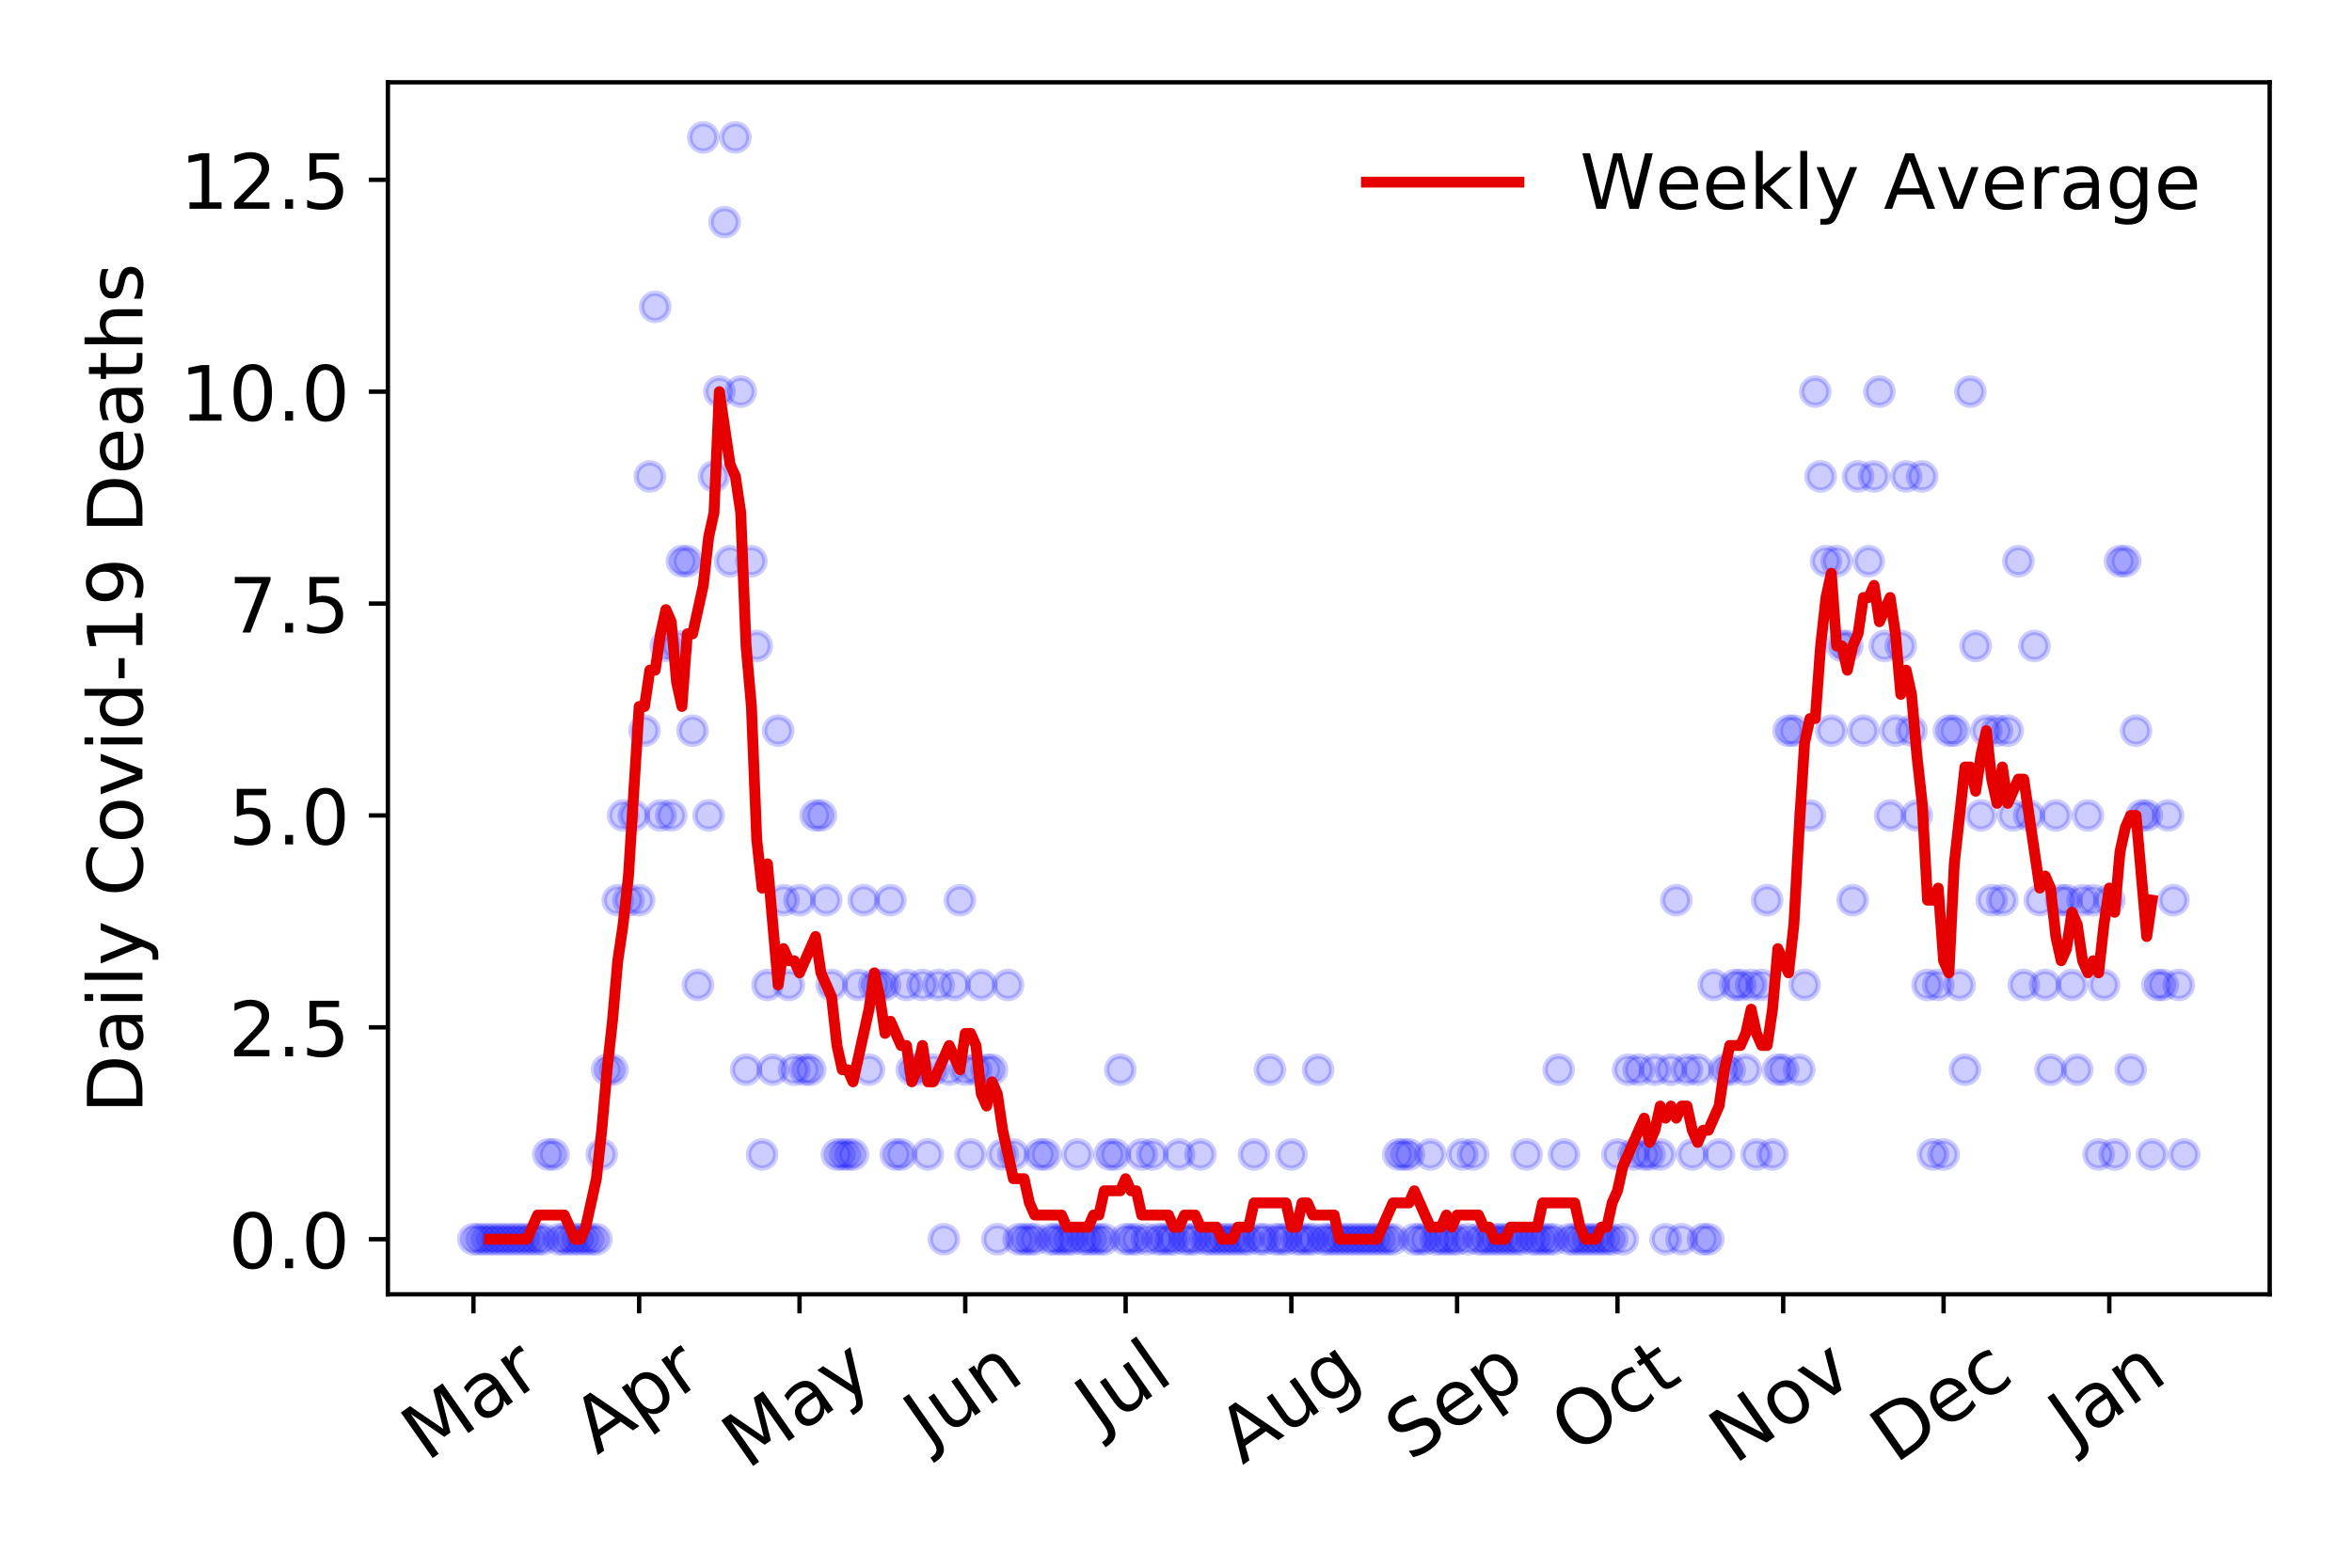 <?xml version="1.0" encoding="utf-8" standalone="no"?>
<!DOCTYPE svg PUBLIC "-//W3C//DTD SVG 1.1//EN"
  "http://www.w3.org/Graphics/SVG/1.1/DTD/svg11.dtd">
<!-- Created with matplotlib (https://matplotlib.org/) -->
<svg height="288pt" version="1.1" viewBox="0 0 432 288" width="432pt" xmlns="http://www.w3.org/2000/svg" xmlns:xlink="http://www.w3.org/1999/xlink">
 <defs>
  <style type="text/css">
*{stroke-linecap:butt;stroke-linejoin:round;}
  </style>
 </defs>
 <g id="figure_1">
  <g id="patch_1">
   <path d="M 0 288 
L 432 288 
L 432 0 
L 0 0 
z
" style="fill:#ffffff;"/>
  </g>
  <g id="axes_1">
   <g id="patch_2">
    <path d="M 71.245 237.778 
L 416.88 237.778 
L 416.88 15.12 
L 71.245 15.12 
z
" style="fill:#ffffff;"/>
   </g>
   <g id="matplotlib.axis_1">
    <g id="xtick_1">
     <g id="line2d_1">
      <defs>
       <path d="M 0 0 
L 0 3.5 
" id="mc521f3d76c" style="stroke:#000000;stroke-width:0.8;"/>
      </defs>
      <g>
       <use style="stroke:#000000;stroke-width:0.8;" x="86.956" xlink:href="#mc521f3d76c" y="237.778"/>
      </g>
     </g>
     <g id="text_1">
      <!-- Mar -->
      <defs>
       <path d="M 9.812 72.906 
L 24.516 72.906 
L 43.109 23.297 
L 61.812 72.906 
L 76.516 72.906 
L 76.516 0 
L 66.891 0 
L 66.891 64.016 
L 48.094 14.016 
L 38.188 14.016 
L 19.391 64.016 
L 19.391 0 
L 9.812 0 
z
" id="DejaVuSans-77"/>
       <path d="M 34.281 27.484 
Q 23.391 27.484 19.188 25 
Q 14.984 22.516 14.984 16.5 
Q 14.984 11.719 18.141 8.906 
Q 21.297 6.109 26.703 6.109 
Q 34.188 6.109 38.703 11.406 
Q 43.219 16.703 43.219 25.484 
L 43.219 27.484 
z
M 52.203 31.203 
L 52.203 0 
L 43.219 0 
L 43.219 8.297 
Q 40.141 3.328 35.547 0.953 
Q 30.953 -1.422 24.312 -1.422 
Q 15.922 -1.422 10.953 3.297 
Q 6 8.016 6 15.922 
Q 6 25.141 12.172 29.828 
Q 18.359 34.516 30.609 34.516 
L 43.219 34.516 
L 43.219 35.406 
Q 43.219 41.609 39.141 45 
Q 35.062 48.391 27.688 48.391 
Q 23 48.391 18.547 47.266 
Q 14.109 46.141 10.016 43.891 
L 10.016 52.203 
Q 14.938 54.109 19.578 55.047 
Q 24.219 56 28.609 56 
Q 40.484 56 46.344 49.844 
Q 52.203 43.703 52.203 31.203 
z
" id="DejaVuSans-97"/>
       <path d="M 41.109 46.297 
Q 39.594 47.172 37.812 47.578 
Q 36.031 48 33.891 48 
Q 26.266 48 22.188 43.047 
Q 18.109 38.094 18.109 28.812 
L 18.109 0 
L 9.078 0 
L 9.078 54.688 
L 18.109 54.688 
L 18.109 46.188 
Q 20.953 51.172 25.484 53.578 
Q 30.031 56 36.531 56 
Q 37.453 56 38.578 55.875 
Q 39.703 55.766 41.062 55.516 
z
" id="DejaVuSans-114"/>
      </defs>
      <g transform="translate(78.353 268.643)rotate(-35)scale(0.14 -0.14)">
       <use xlink:href="#DejaVuSans-77"/>
       <use x="86.279" xlink:href="#DejaVuSans-97"/>
       <use x="147.559" xlink:href="#DejaVuSans-114"/>
      </g>
     </g>
    </g>
    <g id="xtick_2">
     <g id="line2d_2">
      <g>
       <use style="stroke:#000000;stroke-width:0.8;" x="117.395" xlink:href="#mc521f3d76c" y="237.778"/>
      </g>
     </g>
     <g id="text_2">
      <!-- Apr -->
      <defs>
       <path d="M 34.188 63.188 
L 20.797 26.906 
L 47.609 26.906 
z
M 28.609 72.906 
L 39.797 72.906 
L 67.578 0 
L 57.328 0 
L 50.688 18.703 
L 17.828 18.703 
L 11.188 0 
L 0.781 0 
z
" id="DejaVuSans-65"/>
       <path d="M 18.109 8.203 
L 18.109 -20.797 
L 9.078 -20.797 
L 9.078 54.688 
L 18.109 54.688 
L 18.109 46.391 
Q 20.953 51.266 25.266 53.625 
Q 29.594 56 35.594 56 
Q 45.562 56 51.781 48.094 
Q 58.016 40.188 58.016 27.297 
Q 58.016 14.406 51.781 6.484 
Q 45.562 -1.422 35.594 -1.422 
Q 29.594 -1.422 25.266 0.953 
Q 20.953 3.328 18.109 8.203 
z
M 48.688 27.297 
Q 48.688 37.203 44.609 42.844 
Q 40.531 48.484 33.406 48.484 
Q 26.266 48.484 22.188 42.844 
Q 18.109 37.203 18.109 27.297 
Q 18.109 17.391 22.188 11.75 
Q 26.266 6.109 33.406 6.109 
Q 40.531 6.109 44.609 11.75 
Q 48.688 17.391 48.688 27.297 
z
" id="DejaVuSans-112"/>
      </defs>
      <g transform="translate(109.691 267.384)rotate(-35)scale(0.14 -0.14)">
       <use xlink:href="#DejaVuSans-65"/>
       <use x="68.408" xlink:href="#DejaVuSans-112"/>
       <use x="131.885" xlink:href="#DejaVuSans-114"/>
      </g>
     </g>
    </g>
    <g id="xtick_3">
     <g id="line2d_3">
      <g>
       <use style="stroke:#000000;stroke-width:0.8;" x="146.853" xlink:href="#mc521f3d76c" y="237.778"/>
      </g>
     </g>
     <g id="text_3">
      <!-- May -->
      <defs>
       <path d="M 32.172 -5.078 
Q 28.375 -14.844 24.75 -17.812 
Q 21.141 -20.797 15.094 -20.797 
L 7.906 -20.797 
L 7.906 -13.281 
L 13.188 -13.281 
Q 16.891 -13.281 18.938 -11.516 
Q 21 -9.766 23.484 -3.219 
L 25.094 0.875 
L 2.984 54.688 
L 12.5 54.688 
L 29.594 11.922 
L 46.688 54.688 
L 56.203 54.688 
z
" id="DejaVuSans-121"/>
      </defs>
      <g transform="translate(137.213 270.094)rotate(-35)scale(0.14 -0.14)">
       <use xlink:href="#DejaVuSans-77"/>
       <use x="86.279" xlink:href="#DejaVuSans-97"/>
       <use x="147.559" xlink:href="#DejaVuSans-121"/>
      </g>
     </g>
    </g>
    <g id="xtick_4">
     <g id="line2d_4">
      <g>
       <use style="stroke:#000000;stroke-width:0.8;" x="177.292" xlink:href="#mc521f3d76c" y="237.778"/>
      </g>
     </g>
     <g id="text_4">
      <!-- Jun -->
      <defs>
       <path d="M 9.812 72.906 
L 19.672 72.906 
L 19.672 5.078 
Q 19.672 -8.109 14.672 -14.062 
Q 9.672 -20.016 -1.422 -20.016 
L -5.172 -20.016 
L -5.172 -11.719 
L -2.094 -11.719 
Q 4.438 -11.719 7.125 -8.047 
Q 9.812 -4.391 9.812 5.078 
z
" id="DejaVuSans-74"/>
       <path d="M 8.5 21.578 
L 8.5 54.688 
L 17.484 54.688 
L 17.484 21.922 
Q 17.484 14.156 20.5 10.266 
Q 23.531 6.391 29.594 6.391 
Q 36.859 6.391 41.078 11.031 
Q 45.312 15.672 45.312 23.688 
L 45.312 54.688 
L 54.297 54.688 
L 54.297 0 
L 45.312 0 
L 45.312 8.406 
Q 42.047 3.422 37.719 1 
Q 33.406 -1.422 27.688 -1.422 
Q 18.266 -1.422 13.375 4.438 
Q 8.5 10.297 8.5 21.578 
z
M 31.109 56 
z
" id="DejaVuSans-117"/>
       <path d="M 54.891 33.016 
L 54.891 0 
L 45.906 0 
L 45.906 32.719 
Q 45.906 40.484 42.875 44.328 
Q 39.844 48.188 33.797 48.188 
Q 26.516 48.188 22.312 43.547 
Q 18.109 38.922 18.109 30.906 
L 18.109 0 
L 9.078 0 
L 9.078 54.688 
L 18.109 54.688 
L 18.109 46.188 
Q 21.344 51.125 25.703 53.562 
Q 30.078 56 35.797 56 
Q 45.219 56 50.047 50.172 
Q 54.891 44.344 54.891 33.016 
z
" id="DejaVuSans-110"/>
      </defs>
      <g transform="translate(170.548 266.039)rotate(-35)scale(0.14 -0.14)">
       <use xlink:href="#DejaVuSans-74"/>
       <use x="29.492" xlink:href="#DejaVuSans-117"/>
       <use x="92.871" xlink:href="#DejaVuSans-110"/>
      </g>
     </g>
    </g>
    <g id="xtick_5">
     <g id="line2d_5">
      <g>
       <use style="stroke:#000000;stroke-width:0.8;" x="206.75" xlink:href="#mc521f3d76c" y="237.778"/>
      </g>
     </g>
     <g id="text_5">
      <!-- Jul -->
      <defs>
       <path d="M 9.422 75.984 
L 18.406 75.984 
L 18.406 0 
L 9.422 0 
z
" id="DejaVuSans-108"/>
      </defs>
      <g transform="translate(202.047 263.181)rotate(-35)scale(0.14 -0.14)">
       <use xlink:href="#DejaVuSans-74"/>
       <use x="29.492" xlink:href="#DejaVuSans-117"/>
       <use x="92.871" xlink:href="#DejaVuSans-108"/>
      </g>
     </g>
    </g>
    <g id="xtick_6">
     <g id="line2d_6">
      <g>
       <use style="stroke:#000000;stroke-width:0.8;" x="237.189" xlink:href="#mc521f3d76c" y="237.778"/>
      </g>
     </g>
     <g id="text_6">
      <!-- Aug -->
      <defs>
       <path d="M 45.406 27.984 
Q 45.406 37.75 41.375 43.109 
Q 37.359 48.484 30.078 48.484 
Q 22.859 48.484 18.828 43.109 
Q 14.797 37.75 14.797 27.984 
Q 14.797 18.266 18.828 12.891 
Q 22.859 7.516 30.078 7.516 
Q 37.359 7.516 41.375 12.891 
Q 45.406 18.266 45.406 27.984 
z
M 54.391 6.781 
Q 54.391 -7.172 48.188 -13.984 
Q 42 -20.797 29.203 -20.797 
Q 24.469 -20.797 20.266 -20.094 
Q 16.062 -19.391 12.109 -17.922 
L 12.109 -9.188 
Q 16.062 -11.328 19.922 -12.344 
Q 23.781 -13.375 27.781 -13.375 
Q 36.625 -13.375 41.016 -8.766 
Q 45.406 -4.156 45.406 5.172 
L 45.406 9.625 
Q 42.625 4.781 38.281 2.391 
Q 33.938 0 27.875 0 
Q 17.828 0 11.672 7.656 
Q 5.516 15.328 5.516 27.984 
Q 5.516 40.672 11.672 48.328 
Q 17.828 56 27.875 56 
Q 33.938 56 38.281 53.609 
Q 42.625 51.219 45.406 46.391 
L 45.406 54.688 
L 54.391 54.688 
z
" id="DejaVuSans-103"/>
      </defs>
      <g transform="translate(228.208 269.172)rotate(-35)scale(0.14 -0.14)">
       <use xlink:href="#DejaVuSans-65"/>
       <use x="68.408" xlink:href="#DejaVuSans-117"/>
       <use x="131.787" xlink:href="#DejaVuSans-103"/>
      </g>
     </g>
    </g>
    <g id="xtick_7">
     <g id="line2d_7">
      <g>
       <use style="stroke:#000000;stroke-width:0.8;" x="267.629" xlink:href="#mc521f3d76c" y="237.778"/>
      </g>
     </g>
     <g id="text_7">
      <!-- Sep -->
      <defs>
       <path d="M 53.516 70.516 
L 53.516 60.891 
Q 47.906 63.578 42.922 64.891 
Q 37.938 66.219 33.297 66.219 
Q 25.25 66.219 20.875 63.094 
Q 16.5 59.969 16.5 54.203 
Q 16.5 49.359 19.406 46.891 
Q 22.312 44.438 30.422 42.922 
L 36.375 41.703 
Q 47.406 39.594 52.656 34.297 
Q 57.906 29 57.906 20.125 
Q 57.906 9.516 50.797 4.047 
Q 43.703 -1.422 29.984 -1.422 
Q 24.812 -1.422 18.969 -0.25 
Q 13.141 0.922 6.891 3.219 
L 6.891 13.375 
Q 12.891 10.016 18.656 8.297 
Q 24.422 6.594 29.984 6.594 
Q 38.422 6.594 43.016 9.906 
Q 47.609 13.234 47.609 19.391 
Q 47.609 24.75 44.312 27.781 
Q 41.016 30.812 33.5 32.328 
L 27.484 33.5 
Q 16.453 35.688 11.516 40.375 
Q 6.594 45.062 6.594 53.422 
Q 6.594 63.094 13.406 68.656 
Q 20.219 74.219 32.172 74.219 
Q 37.312 74.219 42.625 73.281 
Q 47.953 72.359 53.516 70.516 
z
" id="DejaVuSans-83"/>
       <path d="M 56.203 29.594 
L 56.203 25.203 
L 14.891 25.203 
Q 15.484 15.922 20.484 11.062 
Q 25.484 6.203 34.422 6.203 
Q 39.594 6.203 44.453 7.469 
Q 49.312 8.734 54.109 11.281 
L 54.109 2.781 
Q 49.266 0.734 44.188 -0.344 
Q 39.109 -1.422 33.891 -1.422 
Q 20.797 -1.422 13.156 6.188 
Q 5.516 13.812 5.516 26.812 
Q 5.516 40.234 12.766 48.109 
Q 20.016 56 32.328 56 
Q 43.359 56 49.781 48.891 
Q 56.203 41.797 56.203 29.594 
z
M 47.219 32.234 
Q 47.125 39.594 43.094 43.984 
Q 39.062 48.391 32.422 48.391 
Q 24.906 48.391 20.391 44.141 
Q 15.875 39.891 15.188 32.172 
z
" id="DejaVuSans-101"/>
      </defs>
      <g transform="translate(259.036 268.629)rotate(-35)scale(0.14 -0.14)">
       <use xlink:href="#DejaVuSans-83"/>
       <use x="63.477" xlink:href="#DejaVuSans-101"/>
       <use x="125" xlink:href="#DejaVuSans-112"/>
      </g>
     </g>
    </g>
    <g id="xtick_8">
     <g id="line2d_8">
      <g>
       <use style="stroke:#000000;stroke-width:0.8;" x="297.086" xlink:href="#mc521f3d76c" y="237.778"/>
      </g>
     </g>
     <g id="text_8">
      <!-- Oct -->
      <defs>
       <path d="M 39.406 66.219 
Q 28.656 66.219 22.328 58.203 
Q 16.016 50.203 16.016 36.375 
Q 16.016 22.609 22.328 14.594 
Q 28.656 6.594 39.406 6.594 
Q 50.141 6.594 56.422 14.594 
Q 62.703 22.609 62.703 36.375 
Q 62.703 50.203 56.422 58.203 
Q 50.141 66.219 39.406 66.219 
z
M 39.406 74.219 
Q 54.734 74.219 63.906 63.938 
Q 73.094 53.656 73.094 36.375 
Q 73.094 19.141 63.906 8.859 
Q 54.734 -1.422 39.406 -1.422 
Q 24.031 -1.422 14.812 8.828 
Q 5.609 19.094 5.609 36.375 
Q 5.609 53.656 14.812 63.938 
Q 24.031 74.219 39.406 74.219 
z
" id="DejaVuSans-79"/>
       <path d="M 48.781 52.594 
L 48.781 44.188 
Q 44.969 46.297 41.141 47.344 
Q 37.312 48.391 33.406 48.391 
Q 24.656 48.391 19.812 42.844 
Q 14.984 37.312 14.984 27.297 
Q 14.984 17.281 19.812 11.734 
Q 24.656 6.203 33.406 6.203 
Q 37.312 6.203 41.141 7.25 
Q 44.969 8.297 48.781 10.406 
L 48.781 2.094 
Q 45.016 0.344 40.984 -0.531 
Q 36.969 -1.422 32.422 -1.422 
Q 20.062 -1.422 12.781 6.344 
Q 5.516 14.109 5.516 27.297 
Q 5.516 40.672 12.859 48.328 
Q 20.219 56 33.016 56 
Q 37.156 56 41.109 55.141 
Q 45.062 54.297 48.781 52.594 
z
" id="DejaVuSans-99"/>
       <path d="M 18.312 70.219 
L 18.312 54.688 
L 36.812 54.688 
L 36.812 47.703 
L 18.312 47.703 
L 18.312 18.016 
Q 18.312 11.328 20.141 9.422 
Q 21.969 7.516 27.594 7.516 
L 36.812 7.516 
L 36.812 0 
L 27.594 0 
Q 17.188 0 13.234 3.875 
Q 9.281 7.766 9.281 18.016 
L 9.281 47.703 
L 2.688 47.703 
L 2.688 54.688 
L 9.281 54.688 
L 9.281 70.219 
z
" id="DejaVuSans-116"/>
      </defs>
      <g transform="translate(289.387 267.377)rotate(-35)scale(0.14 -0.14)">
       <use xlink:href="#DejaVuSans-79"/>
       <use x="78.711" xlink:href="#DejaVuSans-99"/>
       <use x="133.691" xlink:href="#DejaVuSans-116"/>
      </g>
     </g>
    </g>
    <g id="xtick_9">
     <g id="line2d_9">
      <g>
       <use style="stroke:#000000;stroke-width:0.8;" x="327.525" xlink:href="#mc521f3d76c" y="237.778"/>
      </g>
     </g>
     <g id="text_9">
      <!-- Nov -->
      <defs>
       <path d="M 9.812 72.906 
L 23.094 72.906 
L 55.422 11.922 
L 55.422 72.906 
L 64.984 72.906 
L 64.984 0 
L 51.703 0 
L 19.391 60.984 
L 19.391 0 
L 9.812 0 
z
" id="DejaVuSans-78"/>
       <path d="M 30.609 48.391 
Q 23.391 48.391 19.188 42.75 
Q 14.984 37.109 14.984 27.297 
Q 14.984 17.484 19.156 11.844 
Q 23.344 6.203 30.609 6.203 
Q 37.797 6.203 41.984 11.859 
Q 46.188 17.531 46.188 27.297 
Q 46.188 37.016 41.984 42.703 
Q 37.797 48.391 30.609 48.391 
z
M 30.609 56 
Q 42.328 56 49.016 48.375 
Q 55.719 40.766 55.719 27.297 
Q 55.719 13.875 49.016 6.219 
Q 42.328 -1.422 30.609 -1.422 
Q 18.844 -1.422 12.172 6.219 
Q 5.516 13.875 5.516 27.297 
Q 5.516 40.766 12.172 48.375 
Q 18.844 56 30.609 56 
z
" id="DejaVuSans-111"/>
       <path d="M 2.984 54.688 
L 12.5 54.688 
L 29.594 8.797 
L 46.688 54.688 
L 56.203 54.688 
L 35.688 0 
L 23.484 0 
z
" id="DejaVuSans-118"/>
      </defs>
      <g transform="translate(318.549 269.166)rotate(-35)scale(0.14 -0.14)">
       <use xlink:href="#DejaVuSans-78"/>
       <use x="74.805" xlink:href="#DejaVuSans-111"/>
       <use x="135.986" xlink:href="#DejaVuSans-118"/>
      </g>
     </g>
    </g>
    <g id="xtick_10">
     <g id="line2d_10">
      <g>
       <use style="stroke:#000000;stroke-width:0.8;" x="356.983" xlink:href="#mc521f3d76c" y="237.778"/>
      </g>
     </g>
     <g id="text_10">
      <!-- Dec -->
      <defs>
       <path d="M 19.672 64.797 
L 19.672 8.109 
L 31.594 8.109 
Q 46.688 8.109 53.688 14.938 
Q 60.688 21.781 60.688 36.531 
Q 60.688 51.172 53.688 57.984 
Q 46.688 64.797 31.594 64.797 
z
M 9.812 72.906 
L 30.078 72.906 
Q 51.266 72.906 61.172 64.094 
Q 71.094 55.281 71.094 36.531 
Q 71.094 17.672 61.125 8.828 
Q 51.172 0 30.078 0 
L 9.812 0 
z
" id="DejaVuSans-68"/>
      </defs>
      <g transform="translate(348.103 269.032)rotate(-35)scale(0.14 -0.14)">
       <use xlink:href="#DejaVuSans-68"/>
       <use x="77.002" xlink:href="#DejaVuSans-101"/>
       <use x="138.525" xlink:href="#DejaVuSans-99"/>
      </g>
     </g>
    </g>
    <g id="xtick_11">
     <g id="line2d_11">
      <g>
       <use style="stroke:#000000;stroke-width:0.8;" x="387.422" xlink:href="#mc521f3d76c" y="237.778"/>
      </g>
     </g>
     <g id="text_11">
      <!-- Jan -->
      <g transform="translate(380.799 265.871)rotate(-35)scale(0.14 -0.14)">
       <use xlink:href="#DejaVuSans-74"/>
       <use x="29.492" xlink:href="#DejaVuSans-97"/>
       <use x="90.771" xlink:href="#DejaVuSans-110"/>
      </g>
     </g>
    </g>
   </g>
   <g id="matplotlib.axis_2">
    <g id="ytick_1">
     <g id="line2d_12">
      <defs>
       <path d="M 0 0 
L -3.5 0 
" id="mb4ab253fff" style="stroke:#000000;stroke-width:0.8;"/>
      </defs>
      <g>
       <use style="stroke:#000000;stroke-width:0.8;" x="71.245" xlink:href="#mb4ab253fff" y="227.657"/>
      </g>
     </g>
     <g id="text_12">
      <!-- 0.0 -->
      <defs>
       <path d="M 31.781 66.406 
Q 24.172 66.406 20.328 58.906 
Q 16.5 51.422 16.5 36.375 
Q 16.5 21.391 20.328 13.891 
Q 24.172 6.391 31.781 6.391 
Q 39.453 6.391 43.281 13.891 
Q 47.125 21.391 47.125 36.375 
Q 47.125 51.422 43.281 58.906 
Q 39.453 66.406 31.781 66.406 
z
M 31.781 74.219 
Q 44.047 74.219 50.516 64.516 
Q 56.984 54.828 56.984 36.375 
Q 56.984 17.969 50.516 8.266 
Q 44.047 -1.422 31.781 -1.422 
Q 19.531 -1.422 13.062 8.266 
Q 6.594 17.969 6.594 36.375 
Q 6.594 54.828 13.062 64.516 
Q 19.531 74.219 31.781 74.219 
z
" id="DejaVuSans-48"/>
       <path d="M 10.688 12.406 
L 21 12.406 
L 21 0 
L 10.688 0 
z
" id="DejaVuSans-46"/>
      </defs>
      <g transform="translate(41.981 232.976)scale(0.14 -0.14)">
       <use xlink:href="#DejaVuSans-48"/>
       <use x="63.623" xlink:href="#DejaVuSans-46"/>
       <use x="95.41" xlink:href="#DejaVuSans-48"/>
      </g>
     </g>
    </g>
    <g id="ytick_2">
     <g id="line2d_13">
      <g>
       <use style="stroke:#000000;stroke-width:0.8;" x="71.245" xlink:href="#mb4ab253fff" y="188.731"/>
      </g>
     </g>
     <g id="text_13">
      <!-- 2.5 -->
      <defs>
       <path d="M 19.188 8.297 
L 53.609 8.297 
L 53.609 0 
L 7.328 0 
L 7.328 8.297 
Q 12.938 14.109 22.625 23.891 
Q 32.328 33.688 34.812 36.531 
Q 39.547 41.844 41.422 45.531 
Q 43.312 49.219 43.312 52.781 
Q 43.312 58.594 39.234 62.25 
Q 35.156 65.922 28.609 65.922 
Q 23.969 65.922 18.812 64.312 
Q 13.672 62.703 7.812 59.422 
L 7.812 69.391 
Q 13.766 71.781 18.938 73 
Q 24.125 74.219 28.422 74.219 
Q 39.75 74.219 46.484 68.547 
Q 53.219 62.891 53.219 53.422 
Q 53.219 48.922 51.531 44.891 
Q 49.859 40.875 45.406 35.406 
Q 44.188 33.984 37.641 27.219 
Q 31.109 20.453 19.188 8.297 
z
" id="DejaVuSans-50"/>
       <path d="M 10.797 72.906 
L 49.516 72.906 
L 49.516 64.594 
L 19.828 64.594 
L 19.828 46.734 
Q 21.969 47.469 24.109 47.828 
Q 26.266 48.188 28.422 48.188 
Q 40.625 48.188 47.75 41.5 
Q 54.891 34.812 54.891 23.391 
Q 54.891 11.625 47.562 5.094 
Q 40.234 -1.422 26.906 -1.422 
Q 22.312 -1.422 17.547 -0.641 
Q 12.797 0.141 7.719 1.703 
L 7.719 11.625 
Q 12.109 9.234 16.797 8.062 
Q 21.484 6.891 26.703 6.891 
Q 35.156 6.891 40.078 11.328 
Q 45.016 15.766 45.016 23.391 
Q 45.016 31 40.078 35.438 
Q 35.156 39.891 26.703 39.891 
Q 22.75 39.891 18.812 39.016 
Q 14.891 38.141 10.797 36.281 
z
" id="DejaVuSans-53"/>
      </defs>
      <g transform="translate(41.981 194.05)scale(0.14 -0.14)">
       <use xlink:href="#DejaVuSans-50"/>
       <use x="63.623" xlink:href="#DejaVuSans-46"/>
       <use x="95.41" xlink:href="#DejaVuSans-53"/>
      </g>
     </g>
    </g>
    <g id="ytick_3">
     <g id="line2d_14">
      <g>
       <use style="stroke:#000000;stroke-width:0.8;" x="71.245" xlink:href="#mb4ab253fff" y="149.805"/>
      </g>
     </g>
     <g id="text_14">
      <!-- 5.0 -->
      <g transform="translate(41.981 155.124)scale(0.14 -0.14)">
       <use xlink:href="#DejaVuSans-53"/>
       <use x="63.623" xlink:href="#DejaVuSans-46"/>
       <use x="95.41" xlink:href="#DejaVuSans-48"/>
      </g>
     </g>
    </g>
    <g id="ytick_4">
     <g id="line2d_15">
      <g>
       <use style="stroke:#000000;stroke-width:0.8;" x="71.245" xlink:href="#mb4ab253fff" y="110.879"/>
      </g>
     </g>
     <g id="text_15">
      <!-- 7.5 -->
      <defs>
       <path d="M 8.203 72.906 
L 55.078 72.906 
L 55.078 68.703 
L 28.609 0 
L 18.312 0 
L 43.219 64.594 
L 8.203 64.594 
z
" id="DejaVuSans-55"/>
      </defs>
      <g transform="translate(41.981 116.197)scale(0.14 -0.14)">
       <use xlink:href="#DejaVuSans-55"/>
       <use x="63.623" xlink:href="#DejaVuSans-46"/>
       <use x="95.41" xlink:href="#DejaVuSans-53"/>
      </g>
     </g>
    </g>
    <g id="ytick_5">
     <g id="line2d_16">
      <g>
       <use style="stroke:#000000;stroke-width:0.8;" x="71.245" xlink:href="#mb4ab253fff" y="71.952"/>
      </g>
     </g>
     <g id="text_16">
      <!-- 10.0 -->
      <defs>
       <path d="M 12.406 8.297 
L 28.516 8.297 
L 28.516 63.922 
L 10.984 60.406 
L 10.984 69.391 
L 28.422 72.906 
L 38.281 72.906 
L 38.281 8.297 
L 54.391 8.297 
L 54.391 0 
L 12.406 0 
z
" id="DejaVuSans-49"/>
      </defs>
      <g transform="translate(33.073 77.271)scale(0.14 -0.14)">
       <use xlink:href="#DejaVuSans-49"/>
       <use x="63.623" xlink:href="#DejaVuSans-48"/>
       <use x="127.246" xlink:href="#DejaVuSans-46"/>
       <use x="159.033" xlink:href="#DejaVuSans-48"/>
      </g>
     </g>
    </g>
    <g id="ytick_6">
     <g id="line2d_17">
      <g>
       <use style="stroke:#000000;stroke-width:0.8;" x="71.245" xlink:href="#mb4ab253fff" y="33.026"/>
      </g>
     </g>
     <g id="text_17">
      <!-- 12.5 -->
      <g transform="translate(33.073 38.345)scale(0.14 -0.14)">
       <use xlink:href="#DejaVuSans-49"/>
       <use x="63.623" xlink:href="#DejaVuSans-50"/>
       <use x="127.246" xlink:href="#DejaVuSans-46"/>
       <use x="159.033" xlink:href="#DejaVuSans-53"/>
      </g>
     </g>
    </g>
    <g id="text_18">
     <!-- Daily Covid-19 Deaths -->
     <defs>
      <path d="M 9.422 54.688 
L 18.406 54.688 
L 18.406 0 
L 9.422 0 
z
M 9.422 75.984 
L 18.406 75.984 
L 18.406 64.594 
L 9.422 64.594 
z
" id="DejaVuSans-105"/>
      <path id="DejaVuSans-32"/>
      <path d="M 64.406 67.281 
L 64.406 56.891 
Q 59.422 61.531 53.781 63.812 
Q 48.141 66.109 41.797 66.109 
Q 29.297 66.109 22.656 58.469 
Q 16.016 50.828 16.016 36.375 
Q 16.016 21.969 22.656 14.328 
Q 29.297 6.688 41.797 6.688 
Q 48.141 6.688 53.781 8.984 
Q 59.422 11.281 64.406 15.922 
L 64.406 5.609 
Q 59.234 2.094 53.438 0.328 
Q 47.656 -1.422 41.219 -1.422 
Q 24.656 -1.422 15.125 8.703 
Q 5.609 18.844 5.609 36.375 
Q 5.609 53.953 15.125 64.078 
Q 24.656 74.219 41.219 74.219 
Q 47.75 74.219 53.531 72.484 
Q 59.328 70.75 64.406 67.281 
z
" id="DejaVuSans-67"/>
      <path d="M 45.406 46.391 
L 45.406 75.984 
L 54.391 75.984 
L 54.391 0 
L 45.406 0 
L 45.406 8.203 
Q 42.578 3.328 38.25 0.953 
Q 33.938 -1.422 27.875 -1.422 
Q 17.969 -1.422 11.734 6.484 
Q 5.516 14.406 5.516 27.297 
Q 5.516 40.188 11.734 48.094 
Q 17.969 56 27.875 56 
Q 33.938 56 38.25 53.625 
Q 42.578 51.266 45.406 46.391 
z
M 14.797 27.297 
Q 14.797 17.391 18.875 11.75 
Q 22.953 6.109 30.078 6.109 
Q 37.203 6.109 41.297 11.75 
Q 45.406 17.391 45.406 27.297 
Q 45.406 37.203 41.297 42.844 
Q 37.203 48.484 30.078 48.484 
Q 22.953 48.484 18.875 42.844 
Q 14.797 37.203 14.797 27.297 
z
" id="DejaVuSans-100"/>
      <path d="M 4.891 31.391 
L 31.203 31.391 
L 31.203 23.391 
L 4.891 23.391 
z
" id="DejaVuSans-45"/>
      <path d="M 10.984 1.516 
L 10.984 10.5 
Q 14.703 8.734 18.5 7.812 
Q 22.312 6.891 25.984 6.891 
Q 35.75 6.891 40.891 13.453 
Q 46.047 20.016 46.781 33.406 
Q 43.953 29.203 39.594 26.953 
Q 35.25 24.703 29.984 24.703 
Q 19.047 24.703 12.672 31.312 
Q 6.297 37.938 6.297 49.422 
Q 6.297 60.641 12.938 67.422 
Q 19.578 74.219 30.609 74.219 
Q 43.266 74.219 49.922 64.516 
Q 56.594 54.828 56.594 36.375 
Q 56.594 19.141 48.406 8.859 
Q 40.234 -1.422 26.422 -1.422 
Q 22.703 -1.422 18.891 -0.688 
Q 15.094 0.047 10.984 1.516 
z
M 30.609 32.422 
Q 37.25 32.422 41.125 36.953 
Q 45.016 41.5 45.016 49.422 
Q 45.016 57.281 41.125 61.844 
Q 37.25 66.406 30.609 66.406 
Q 23.969 66.406 20.094 61.844 
Q 16.219 57.281 16.219 49.422 
Q 16.219 41.5 20.094 36.953 
Q 23.969 32.422 30.609 32.422 
z
" id="DejaVuSans-57"/>
      <path d="M 54.891 33.016 
L 54.891 0 
L 45.906 0 
L 45.906 32.719 
Q 45.906 40.484 42.875 44.328 
Q 39.844 48.188 33.797 48.188 
Q 26.516 48.188 22.312 43.547 
Q 18.109 38.922 18.109 30.906 
L 18.109 0 
L 9.078 0 
L 9.078 75.984 
L 18.109 75.984 
L 18.109 46.188 
Q 21.344 51.125 25.703 53.562 
Q 30.078 56 35.797 56 
Q 45.219 56 50.047 50.172 
Q 54.891 44.344 54.891 33.016 
z
" id="DejaVuSans-104"/>
      <path d="M 44.281 53.078 
L 44.281 44.578 
Q 40.484 46.531 36.375 47.5 
Q 32.281 48.484 27.875 48.484 
Q 21.188 48.484 17.844 46.438 
Q 14.5 44.391 14.5 40.281 
Q 14.5 37.156 16.891 35.375 
Q 19.281 33.594 26.516 31.984 
L 29.594 31.297 
Q 39.156 29.25 43.188 25.516 
Q 47.219 21.781 47.219 15.094 
Q 47.219 7.469 41.188 3.016 
Q 35.156 -1.422 24.609 -1.422 
Q 20.219 -1.422 15.453 -0.562 
Q 10.688 0.297 5.422 2 
L 5.422 11.281 
Q 10.406 8.688 15.234 7.391 
Q 20.062 6.109 24.812 6.109 
Q 31.156 6.109 34.562 8.281 
Q 37.984 10.453 37.984 14.406 
Q 37.984 18.062 35.516 20.016 
Q 33.062 21.969 24.703 23.781 
L 21.578 24.516 
Q 13.234 26.266 9.516 29.906 
Q 5.812 33.547 5.812 39.891 
Q 5.812 47.609 11.281 51.797 
Q 16.75 56 26.812 56 
Q 31.781 56 36.172 55.266 
Q 40.578 54.547 44.281 53.078 
z
" id="DejaVuSans-115"/>
     </defs>
     <g transform="translate(26.162 204.56)rotate(-90)scale(0.14 -0.14)">
      <use xlink:href="#DejaVuSans-68"/>
      <use x="77.002" xlink:href="#DejaVuSans-97"/>
      <use x="138.281" xlink:href="#DejaVuSans-105"/>
      <use x="166.064" xlink:href="#DejaVuSans-108"/>
      <use x="193.848" xlink:href="#DejaVuSans-121"/>
      <use x="253.027" xlink:href="#DejaVuSans-32"/>
      <use x="284.814" xlink:href="#DejaVuSans-67"/>
      <use x="354.639" xlink:href="#DejaVuSans-111"/>
      <use x="415.82" xlink:href="#DejaVuSans-118"/>
      <use x="475" xlink:href="#DejaVuSans-105"/>
      <use x="502.783" xlink:href="#DejaVuSans-100"/>
      <use x="566.26" xlink:href="#DejaVuSans-45"/>
      <use x="602.344" xlink:href="#DejaVuSans-49"/>
      <use x="665.967" xlink:href="#DejaVuSans-57"/>
      <use x="729.59" xlink:href="#DejaVuSans-32"/>
      <use x="761.377" xlink:href="#DejaVuSans-68"/>
      <use x="838.379" xlink:href="#DejaVuSans-101"/>
      <use x="899.902" xlink:href="#DejaVuSans-97"/>
      <use x="961.182" xlink:href="#DejaVuSans-116"/>
      <use x="1000.391" xlink:href="#DejaVuSans-104"/>
      <use x="1063.77" xlink:href="#DejaVuSans-115"/>
     </g>
    </g>
   </g>
   <g id="line2d_18">
    <defs>
     <path d="M 0 2.5 
C 0.663 2.5 1.299 2.237 1.768 1.768 
C 2.237 1.299 2.5 0.663 2.5 0 
C 2.5 -0.663 2.237 -1.299 1.768 -1.768 
C 1.299 -2.237 0.663 -2.5 0 -2.5 
C -0.663 -2.5 -1.299 -2.237 -1.768 -1.768 
C -2.237 -1.299 -2.5 -0.663 -2.5 0 
C -2.5 0.663 -2.237 1.299 -1.768 1.768 
C -1.299 2.237 -0.663 2.5 0 2.5 
z
" id="mc8b65962b9" style="stroke:#0000ff;stroke-opacity:0.2;"/>
    </defs>
    <g clip-path="url(#p9953fdc366)">
     <use style="fill:#0000ff;fill-opacity:0.2;stroke:#0000ff;stroke-opacity:0.2;" x="86.956" xlink:href="#mc8b65962b9" y="227.657"/>
     <use style="fill:#0000ff;fill-opacity:0.2;stroke:#0000ff;stroke-opacity:0.2;" x="87.938" xlink:href="#mc8b65962b9" y="227.657"/>
     <use style="fill:#0000ff;fill-opacity:0.2;stroke:#0000ff;stroke-opacity:0.2;" x="88.92" xlink:href="#mc8b65962b9" y="227.657"/>
     <use style="fill:#0000ff;fill-opacity:0.2;stroke:#0000ff;stroke-opacity:0.2;" x="89.901" xlink:href="#mc8b65962b9" y="227.657"/>
     <use style="fill:#0000ff;fill-opacity:0.2;stroke:#0000ff;stroke-opacity:0.2;" x="90.883" xlink:href="#mc8b65962b9" y="227.657"/>
     <use style="fill:#0000ff;fill-opacity:0.2;stroke:#0000ff;stroke-opacity:0.2;" x="91.865" xlink:href="#mc8b65962b9" y="227.657"/>
     <use style="fill:#0000ff;fill-opacity:0.2;stroke:#0000ff;stroke-opacity:0.2;" x="92.847" xlink:href="#mc8b65962b9" y="227.657"/>
     <use style="fill:#0000ff;fill-opacity:0.2;stroke:#0000ff;stroke-opacity:0.2;" x="93.829" xlink:href="#mc8b65962b9" y="227.657"/>
     <use style="fill:#0000ff;fill-opacity:0.2;stroke:#0000ff;stroke-opacity:0.2;" x="94.811" xlink:href="#mc8b65962b9" y="227.657"/>
     <use style="fill:#0000ff;fill-opacity:0.2;stroke:#0000ff;stroke-opacity:0.2;" x="95.793" xlink:href="#mc8b65962b9" y="227.657"/>
     <use style="fill:#0000ff;fill-opacity:0.2;stroke:#0000ff;stroke-opacity:0.2;" x="96.775" xlink:href="#mc8b65962b9" y="227.657"/>
     <use style="fill:#0000ff;fill-opacity:0.2;stroke:#0000ff;stroke-opacity:0.2;" x="97.757" xlink:href="#mc8b65962b9" y="227.657"/>
     <use style="fill:#0000ff;fill-opacity:0.2;stroke:#0000ff;stroke-opacity:0.2;" x="98.739" xlink:href="#mc8b65962b9" y="227.657"/>
     <use style="fill:#0000ff;fill-opacity:0.2;stroke:#0000ff;stroke-opacity:0.2;" x="99.721" xlink:href="#mc8b65962b9" y="227.657"/>
     <use style="fill:#0000ff;fill-opacity:0.2;stroke:#0000ff;stroke-opacity:0.2;" x="100.703" xlink:href="#mc8b65962b9" y="212.087"/>
     <use style="fill:#0000ff;fill-opacity:0.2;stroke:#0000ff;stroke-opacity:0.2;" x="101.684" xlink:href="#mc8b65962b9" y="212.087"/>
     <use style="fill:#0000ff;fill-opacity:0.2;stroke:#0000ff;stroke-opacity:0.2;" x="102.666" xlink:href="#mc8b65962b9" y="227.657"/>
     <use style="fill:#0000ff;fill-opacity:0.2;stroke:#0000ff;stroke-opacity:0.2;" x="103.648" xlink:href="#mc8b65962b9" y="227.657"/>
     <use style="fill:#0000ff;fill-opacity:0.2;stroke:#0000ff;stroke-opacity:0.2;" x="104.63" xlink:href="#mc8b65962b9" y="227.657"/>
     <use style="fill:#0000ff;fill-opacity:0.2;stroke:#0000ff;stroke-opacity:0.2;" x="105.612" xlink:href="#mc8b65962b9" y="227.657"/>
     <use style="fill:#0000ff;fill-opacity:0.2;stroke:#0000ff;stroke-opacity:0.2;" x="106.594" xlink:href="#mc8b65962b9" y="227.657"/>
     <use style="fill:#0000ff;fill-opacity:0.2;stroke:#0000ff;stroke-opacity:0.2;" x="107.576" xlink:href="#mc8b65962b9" y="227.657"/>
     <use style="fill:#0000ff;fill-opacity:0.2;stroke:#0000ff;stroke-opacity:0.2;" x="108.558" xlink:href="#mc8b65962b9" y="227.657"/>
     <use style="fill:#0000ff;fill-opacity:0.2;stroke:#0000ff;stroke-opacity:0.2;" x="109.54" xlink:href="#mc8b65962b9" y="227.657"/>
     <use style="fill:#0000ff;fill-opacity:0.2;stroke:#0000ff;stroke-opacity:0.2;" x="110.522" xlink:href="#mc8b65962b9" y="212.087"/>
     <use style="fill:#0000ff;fill-opacity:0.2;stroke:#0000ff;stroke-opacity:0.2;" x="111.504" xlink:href="#mc8b65962b9" y="196.516"/>
     <use style="fill:#0000ff;fill-opacity:0.2;stroke:#0000ff;stroke-opacity:0.2;" x="112.486" xlink:href="#mc8b65962b9" y="196.516"/>
     <use style="fill:#0000ff;fill-opacity:0.2;stroke:#0000ff;stroke-opacity:0.2;" x="113.467" xlink:href="#mc8b65962b9" y="165.375"/>
     <use style="fill:#0000ff;fill-opacity:0.2;stroke:#0000ff;stroke-opacity:0.2;" x="114.449" xlink:href="#mc8b65962b9" y="149.805"/>
     <use style="fill:#0000ff;fill-opacity:0.2;stroke:#0000ff;stroke-opacity:0.2;" x="115.431" xlink:href="#mc8b65962b9" y="165.375"/>
     <use style="fill:#0000ff;fill-opacity:0.2;stroke:#0000ff;stroke-opacity:0.2;" x="116.413" xlink:href="#mc8b65962b9" y="149.805"/>
     <use style="fill:#0000ff;fill-opacity:0.2;stroke:#0000ff;stroke-opacity:0.2;" x="117.395" xlink:href="#mc8b65962b9" y="165.375"/>
     <use style="fill:#0000ff;fill-opacity:0.2;stroke:#0000ff;stroke-opacity:0.2;" x="118.377" xlink:href="#mc8b65962b9" y="134.234"/>
     <use style="fill:#0000ff;fill-opacity:0.2;stroke:#0000ff;stroke-opacity:0.2;" x="119.359" xlink:href="#mc8b65962b9" y="87.523"/>
     <use style="fill:#0000ff;fill-opacity:0.2;stroke:#0000ff;stroke-opacity:0.2;" x="120.341" xlink:href="#mc8b65962b9" y="56.382"/>
     <use style="fill:#0000ff;fill-opacity:0.2;stroke:#0000ff;stroke-opacity:0.2;" x="121.323" xlink:href="#mc8b65962b9" y="149.805"/>
     <use style="fill:#0000ff;fill-opacity:0.2;stroke:#0000ff;stroke-opacity:0.2;" x="122.305" xlink:href="#mc8b65962b9" y="118.664"/>
     <use style="fill:#0000ff;fill-opacity:0.2;stroke:#0000ff;stroke-opacity:0.2;" x="123.287" xlink:href="#mc8b65962b9" y="149.805"/>
     <use style="fill:#0000ff;fill-opacity:0.2;stroke:#0000ff;stroke-opacity:0.2;" x="124.269" xlink:href="#mc8b65962b9" y="118.664"/>
     <use style="fill:#0000ff;fill-opacity:0.2;stroke:#0000ff;stroke-opacity:0.2;" x="125.25" xlink:href="#mc8b65962b9" y="103.093"/>
     <use style="fill:#0000ff;fill-opacity:0.2;stroke:#0000ff;stroke-opacity:0.2;" x="126.232" xlink:href="#mc8b65962b9" y="103.093"/>
     <use style="fill:#0000ff;fill-opacity:0.2;stroke:#0000ff;stroke-opacity:0.2;" x="127.214" xlink:href="#mc8b65962b9" y="134.234"/>
     <use style="fill:#0000ff;fill-opacity:0.2;stroke:#0000ff;stroke-opacity:0.2;" x="128.196" xlink:href="#mc8b65962b9" y="180.946"/>
     <use style="fill:#0000ff;fill-opacity:0.2;stroke:#0000ff;stroke-opacity:0.2;" x="129.178" xlink:href="#mc8b65962b9" y="25.241"/>
     <use style="fill:#0000ff;fill-opacity:0.2;stroke:#0000ff;stroke-opacity:0.2;" x="130.16" xlink:href="#mc8b65962b9" y="149.805"/>
     <use style="fill:#0000ff;fill-opacity:0.2;stroke:#0000ff;stroke-opacity:0.2;" x="131.142" xlink:href="#mc8b65962b9" y="87.523"/>
     <use style="fill:#0000ff;fill-opacity:0.2;stroke:#0000ff;stroke-opacity:0.2;" x="132.124" xlink:href="#mc8b65962b9" y="71.952"/>
     <use style="fill:#0000ff;fill-opacity:0.2;stroke:#0000ff;stroke-opacity:0.2;" x="133.106" xlink:href="#mc8b65962b9" y="40.811"/>
     <use style="fill:#0000ff;fill-opacity:0.2;stroke:#0000ff;stroke-opacity:0.2;" x="134.088" xlink:href="#mc8b65962b9" y="103.093"/>
     <use style="fill:#0000ff;fill-opacity:0.2;stroke:#0000ff;stroke-opacity:0.2;" x="135.07" xlink:href="#mc8b65962b9" y="25.241"/>
     <use style="fill:#0000ff;fill-opacity:0.2;stroke:#0000ff;stroke-opacity:0.2;" x="136.052" xlink:href="#mc8b65962b9" y="71.952"/>
     <use style="fill:#0000ff;fill-opacity:0.2;stroke:#0000ff;stroke-opacity:0.2;" x="137.033" xlink:href="#mc8b65962b9" y="196.516"/>
     <use style="fill:#0000ff;fill-opacity:0.2;stroke:#0000ff;stroke-opacity:0.2;" x="138.015" xlink:href="#mc8b65962b9" y="103.093"/>
     <use style="fill:#0000ff;fill-opacity:0.2;stroke:#0000ff;stroke-opacity:0.2;" x="138.997" xlink:href="#mc8b65962b9" y="118.664"/>
     <use style="fill:#0000ff;fill-opacity:0.2;stroke:#0000ff;stroke-opacity:0.2;" x="139.979" xlink:href="#mc8b65962b9" y="212.087"/>
     <use style="fill:#0000ff;fill-opacity:0.2;stroke:#0000ff;stroke-opacity:0.2;" x="140.961" xlink:href="#mc8b65962b9" y="180.946"/>
     <use style="fill:#0000ff;fill-opacity:0.2;stroke:#0000ff;stroke-opacity:0.2;" x="141.943" xlink:href="#mc8b65962b9" y="196.516"/>
     <use style="fill:#0000ff;fill-opacity:0.2;stroke:#0000ff;stroke-opacity:0.2;" x="142.925" xlink:href="#mc8b65962b9" y="134.234"/>
     <use style="fill:#0000ff;fill-opacity:0.2;stroke:#0000ff;stroke-opacity:0.2;" x="143.907" xlink:href="#mc8b65962b9" y="165.375"/>
     <use style="fill:#0000ff;fill-opacity:0.2;stroke:#0000ff;stroke-opacity:0.2;" x="144.889" xlink:href="#mc8b65962b9" y="180.946"/>
     <use style="fill:#0000ff;fill-opacity:0.2;stroke:#0000ff;stroke-opacity:0.2;" x="145.871" xlink:href="#mc8b65962b9" y="196.516"/>
     <use style="fill:#0000ff;fill-opacity:0.2;stroke:#0000ff;stroke-opacity:0.2;" x="146.853" xlink:href="#mc8b65962b9" y="165.375"/>
     <use style="fill:#0000ff;fill-opacity:0.2;stroke:#0000ff;stroke-opacity:0.2;" x="147.835" xlink:href="#mc8b65962b9" y="196.516"/>
     <use style="fill:#0000ff;fill-opacity:0.2;stroke:#0000ff;stroke-opacity:0.2;" x="148.816" xlink:href="#mc8b65962b9" y="196.516"/>
     <use style="fill:#0000ff;fill-opacity:0.2;stroke:#0000ff;stroke-opacity:0.2;" x="149.798" xlink:href="#mc8b65962b9" y="149.805"/>
     <use style="fill:#0000ff;fill-opacity:0.2;stroke:#0000ff;stroke-opacity:0.2;" x="150.78" xlink:href="#mc8b65962b9" y="149.805"/>
     <use style="fill:#0000ff;fill-opacity:0.2;stroke:#0000ff;stroke-opacity:0.2;" x="151.762" xlink:href="#mc8b65962b9" y="165.375"/>
     <use style="fill:#0000ff;fill-opacity:0.2;stroke:#0000ff;stroke-opacity:0.2;" x="152.744" xlink:href="#mc8b65962b9" y="180.946"/>
     <use style="fill:#0000ff;fill-opacity:0.2;stroke:#0000ff;stroke-opacity:0.2;" x="153.726" xlink:href="#mc8b65962b9" y="212.087"/>
     <use style="fill:#0000ff;fill-opacity:0.2;stroke:#0000ff;stroke-opacity:0.2;" x="154.708" xlink:href="#mc8b65962b9" y="212.087"/>
     <use style="fill:#0000ff;fill-opacity:0.2;stroke:#0000ff;stroke-opacity:0.2;" x="155.69" xlink:href="#mc8b65962b9" y="212.087"/>
     <use style="fill:#0000ff;fill-opacity:0.2;stroke:#0000ff;stroke-opacity:0.2;" x="156.672" xlink:href="#mc8b65962b9" y="212.087"/>
     <use style="fill:#0000ff;fill-opacity:0.2;stroke:#0000ff;stroke-opacity:0.2;" x="157.654" xlink:href="#mc8b65962b9" y="180.946"/>
     <use style="fill:#0000ff;fill-opacity:0.2;stroke:#0000ff;stroke-opacity:0.2;" x="158.636" xlink:href="#mc8b65962b9" y="165.375"/>
     <use style="fill:#0000ff;fill-opacity:0.2;stroke:#0000ff;stroke-opacity:0.2;" x="159.618" xlink:href="#mc8b65962b9" y="196.516"/>
     <use style="fill:#0000ff;fill-opacity:0.2;stroke:#0000ff;stroke-opacity:0.2;" x="160.6" xlink:href="#mc8b65962b9" y="180.946"/>
     <use style="fill:#0000ff;fill-opacity:0.2;stroke:#0000ff;stroke-opacity:0.2;" x="161.581" xlink:href="#mc8b65962b9" y="180.946"/>
     <use style="fill:#0000ff;fill-opacity:0.2;stroke:#0000ff;stroke-opacity:0.2;" x="162.563" xlink:href="#mc8b65962b9" y="180.946"/>
     <use style="fill:#0000ff;fill-opacity:0.2;stroke:#0000ff;stroke-opacity:0.2;" x="163.545" xlink:href="#mc8b65962b9" y="165.375"/>
     <use style="fill:#0000ff;fill-opacity:0.2;stroke:#0000ff;stroke-opacity:0.2;" x="164.527" xlink:href="#mc8b65962b9" y="212.087"/>
     <use style="fill:#0000ff;fill-opacity:0.2;stroke:#0000ff;stroke-opacity:0.2;" x="165.509" xlink:href="#mc8b65962b9" y="212.087"/>
     <use style="fill:#0000ff;fill-opacity:0.2;stroke:#0000ff;stroke-opacity:0.2;" x="166.491" xlink:href="#mc8b65962b9" y="180.946"/>
     <use style="fill:#0000ff;fill-opacity:0.2;stroke:#0000ff;stroke-opacity:0.2;" x="167.473" xlink:href="#mc8b65962b9" y="196.516"/>
     <use style="fill:#0000ff;fill-opacity:0.2;stroke:#0000ff;stroke-opacity:0.2;" x="168.455" xlink:href="#mc8b65962b9" y="196.516"/>
     <use style="fill:#0000ff;fill-opacity:0.2;stroke:#0000ff;stroke-opacity:0.2;" x="169.437" xlink:href="#mc8b65962b9" y="180.946"/>
     <use style="fill:#0000ff;fill-opacity:0.2;stroke:#0000ff;stroke-opacity:0.2;" x="170.419" xlink:href="#mc8b65962b9" y="212.087"/>
     <use style="fill:#0000ff;fill-opacity:0.2;stroke:#0000ff;stroke-opacity:0.2;" x="171.401" xlink:href="#mc8b65962b9" y="196.516"/>
     <use style="fill:#0000ff;fill-opacity:0.2;stroke:#0000ff;stroke-opacity:0.2;" x="172.383" xlink:href="#mc8b65962b9" y="180.946"/>
     <use style="fill:#0000ff;fill-opacity:0.2;stroke:#0000ff;stroke-opacity:0.2;" x="173.364" xlink:href="#mc8b65962b9" y="227.657"/>
     <use style="fill:#0000ff;fill-opacity:0.2;stroke:#0000ff;stroke-opacity:0.2;" x="174.346" xlink:href="#mc8b65962b9" y="196.516"/>
     <use style="fill:#0000ff;fill-opacity:0.2;stroke:#0000ff;stroke-opacity:0.2;" x="175.328" xlink:href="#mc8b65962b9" y="180.946"/>
     <use style="fill:#0000ff;fill-opacity:0.2;stroke:#0000ff;stroke-opacity:0.2;" x="176.31" xlink:href="#mc8b65962b9" y="165.375"/>
     <use style="fill:#0000ff;fill-opacity:0.2;stroke:#0000ff;stroke-opacity:0.2;" x="177.292" xlink:href="#mc8b65962b9" y="196.516"/>
     <use style="fill:#0000ff;fill-opacity:0.2;stroke:#0000ff;stroke-opacity:0.2;" x="178.274" xlink:href="#mc8b65962b9" y="212.087"/>
     <use style="fill:#0000ff;fill-opacity:0.2;stroke:#0000ff;stroke-opacity:0.2;" x="179.256" xlink:href="#mc8b65962b9" y="196.516"/>
     <use style="fill:#0000ff;fill-opacity:0.2;stroke:#0000ff;stroke-opacity:0.2;" x="180.238" xlink:href="#mc8b65962b9" y="180.946"/>
     <use style="fill:#0000ff;fill-opacity:0.2;stroke:#0000ff;stroke-opacity:0.2;" x="181.22" xlink:href="#mc8b65962b9" y="196.516"/>
     <use style="fill:#0000ff;fill-opacity:0.2;stroke:#0000ff;stroke-opacity:0.2;" x="182.202" xlink:href="#mc8b65962b9" y="196.516"/>
     <use style="fill:#0000ff;fill-opacity:0.2;stroke:#0000ff;stroke-opacity:0.2;" x="183.184" xlink:href="#mc8b65962b9" y="227.657"/>
     <use style="fill:#0000ff;fill-opacity:0.2;stroke:#0000ff;stroke-opacity:0.2;" x="184.166" xlink:href="#mc8b65962b9" y="212.087"/>
     <use style="fill:#0000ff;fill-opacity:0.2;stroke:#0000ff;stroke-opacity:0.2;" x="185.147" xlink:href="#mc8b65962b9" y="180.946"/>
     <use style="fill:#0000ff;fill-opacity:0.2;stroke:#0000ff;stroke-opacity:0.2;" x="186.129" xlink:href="#mc8b65962b9" y="212.087"/>
     <use style="fill:#0000ff;fill-opacity:0.2;stroke:#0000ff;stroke-opacity:0.2;" x="187.111" xlink:href="#mc8b65962b9" y="227.657"/>
     <use style="fill:#0000ff;fill-opacity:0.2;stroke:#0000ff;stroke-opacity:0.2;" x="188.093" xlink:href="#mc8b65962b9" y="227.657"/>
     <use style="fill:#0000ff;fill-opacity:0.2;stroke:#0000ff;stroke-opacity:0.2;" x="189.075" xlink:href="#mc8b65962b9" y="227.657"/>
     <use style="fill:#0000ff;fill-opacity:0.2;stroke:#0000ff;stroke-opacity:0.2;" x="190.057" xlink:href="#mc8b65962b9" y="227.657"/>
     <use style="fill:#0000ff;fill-opacity:0.2;stroke:#0000ff;stroke-opacity:0.2;" x="191.039" xlink:href="#mc8b65962b9" y="212.087"/>
     <use style="fill:#0000ff;fill-opacity:0.2;stroke:#0000ff;stroke-opacity:0.2;" x="192.021" xlink:href="#mc8b65962b9" y="212.087"/>
     <use style="fill:#0000ff;fill-opacity:0.2;stroke:#0000ff;stroke-opacity:0.2;" x="193.003" xlink:href="#mc8b65962b9" y="227.657"/>
     <use style="fill:#0000ff;fill-opacity:0.2;stroke:#0000ff;stroke-opacity:0.2;" x="193.985" xlink:href="#mc8b65962b9" y="227.657"/>
     <use style="fill:#0000ff;fill-opacity:0.2;stroke:#0000ff;stroke-opacity:0.2;" x="194.967" xlink:href="#mc8b65962b9" y="227.657"/>
     <use style="fill:#0000ff;fill-opacity:0.2;stroke:#0000ff;stroke-opacity:0.2;" x="195.949" xlink:href="#mc8b65962b9" y="227.657"/>
     <use style="fill:#0000ff;fill-opacity:0.2;stroke:#0000ff;stroke-opacity:0.2;" x="196.93" xlink:href="#mc8b65962b9" y="227.657"/>
     <use style="fill:#0000ff;fill-opacity:0.2;stroke:#0000ff;stroke-opacity:0.2;" x="197.912" xlink:href="#mc8b65962b9" y="212.087"/>
     <use style="fill:#0000ff;fill-opacity:0.2;stroke:#0000ff;stroke-opacity:0.2;" x="198.894" xlink:href="#mc8b65962b9" y="227.657"/>
     <use style="fill:#0000ff;fill-opacity:0.2;stroke:#0000ff;stroke-opacity:0.2;" x="199.876" xlink:href="#mc8b65962b9" y="227.657"/>
     <use style="fill:#0000ff;fill-opacity:0.2;stroke:#0000ff;stroke-opacity:0.2;" x="200.858" xlink:href="#mc8b65962b9" y="227.657"/>
     <use style="fill:#0000ff;fill-opacity:0.2;stroke:#0000ff;stroke-opacity:0.2;" x="201.84" xlink:href="#mc8b65962b9" y="227.657"/>
     <use style="fill:#0000ff;fill-opacity:0.2;stroke:#0000ff;stroke-opacity:0.2;" x="202.822" xlink:href="#mc8b65962b9" y="227.657"/>
     <use style="fill:#0000ff;fill-opacity:0.2;stroke:#0000ff;stroke-opacity:0.2;" x="203.804" xlink:href="#mc8b65962b9" y="212.087"/>
     <use style="fill:#0000ff;fill-opacity:0.2;stroke:#0000ff;stroke-opacity:0.2;" x="204.786" xlink:href="#mc8b65962b9" y="212.087"/>
     <use style="fill:#0000ff;fill-opacity:0.2;stroke:#0000ff;stroke-opacity:0.2;" x="205.768" xlink:href="#mc8b65962b9" y="196.516"/>
     <use style="fill:#0000ff;fill-opacity:0.2;stroke:#0000ff;stroke-opacity:0.2;" x="206.75" xlink:href="#mc8b65962b9" y="227.657"/>
     <use style="fill:#0000ff;fill-opacity:0.2;stroke:#0000ff;stroke-opacity:0.2;" x="207.732" xlink:href="#mc8b65962b9" y="227.657"/>
     <use style="fill:#0000ff;fill-opacity:0.2;stroke:#0000ff;stroke-opacity:0.2;" x="208.713" xlink:href="#mc8b65962b9" y="227.657"/>
     <use style="fill:#0000ff;fill-opacity:0.2;stroke:#0000ff;stroke-opacity:0.2;" x="209.695" xlink:href="#mc8b65962b9" y="212.087"/>
     <use style="fill:#0000ff;fill-opacity:0.2;stroke:#0000ff;stroke-opacity:0.2;" x="210.677" xlink:href="#mc8b65962b9" y="227.657"/>
     <use style="fill:#0000ff;fill-opacity:0.2;stroke:#0000ff;stroke-opacity:0.2;" x="211.659" xlink:href="#mc8b65962b9" y="212.087"/>
     <use style="fill:#0000ff;fill-opacity:0.2;stroke:#0000ff;stroke-opacity:0.2;" x="212.641" xlink:href="#mc8b65962b9" y="227.657"/>
     <use style="fill:#0000ff;fill-opacity:0.2;stroke:#0000ff;stroke-opacity:0.2;" x="213.623" xlink:href="#mc8b65962b9" y="227.657"/>
     <use style="fill:#0000ff;fill-opacity:0.2;stroke:#0000ff;stroke-opacity:0.2;" x="214.605" xlink:href="#mc8b65962b9" y="227.657"/>
     <use style="fill:#0000ff;fill-opacity:0.2;stroke:#0000ff;stroke-opacity:0.2;" x="215.587" xlink:href="#mc8b65962b9" y="227.657"/>
     <use style="fill:#0000ff;fill-opacity:0.2;stroke:#0000ff;stroke-opacity:0.2;" x="216.569" xlink:href="#mc8b65962b9" y="212.087"/>
     <use style="fill:#0000ff;fill-opacity:0.2;stroke:#0000ff;stroke-opacity:0.2;" x="217.551" xlink:href="#mc8b65962b9" y="227.657"/>
     <use style="fill:#0000ff;fill-opacity:0.2;stroke:#0000ff;stroke-opacity:0.2;" x="218.533" xlink:href="#mc8b65962b9" y="227.657"/>
     <use style="fill:#0000ff;fill-opacity:0.2;stroke:#0000ff;stroke-opacity:0.2;" x="219.515" xlink:href="#mc8b65962b9" y="227.657"/>
     <use style="fill:#0000ff;fill-opacity:0.2;stroke:#0000ff;stroke-opacity:0.2;" x="220.496" xlink:href="#mc8b65962b9" y="212.087"/>
     <use style="fill:#0000ff;fill-opacity:0.2;stroke:#0000ff;stroke-opacity:0.2;" x="221.478" xlink:href="#mc8b65962b9" y="227.657"/>
     <use style="fill:#0000ff;fill-opacity:0.2;stroke:#0000ff;stroke-opacity:0.2;" x="222.46" xlink:href="#mc8b65962b9" y="227.657"/>
     <use style="fill:#0000ff;fill-opacity:0.2;stroke:#0000ff;stroke-opacity:0.2;" x="223.442" xlink:href="#mc8b65962b9" y="227.657"/>
     <use style="fill:#0000ff;fill-opacity:0.2;stroke:#0000ff;stroke-opacity:0.2;" x="224.424" xlink:href="#mc8b65962b9" y="227.657"/>
     <use style="fill:#0000ff;fill-opacity:0.2;stroke:#0000ff;stroke-opacity:0.2;" x="225.406" xlink:href="#mc8b65962b9" y="227.657"/>
     <use style="fill:#0000ff;fill-opacity:0.2;stroke:#0000ff;stroke-opacity:0.2;" x="226.388" xlink:href="#mc8b65962b9" y="227.657"/>
     <use style="fill:#0000ff;fill-opacity:0.2;stroke:#0000ff;stroke-opacity:0.2;" x="227.37" xlink:href="#mc8b65962b9" y="227.657"/>
     <use style="fill:#0000ff;fill-opacity:0.2;stroke:#0000ff;stroke-opacity:0.2;" x="228.352" xlink:href="#mc8b65962b9" y="227.657"/>
     <use style="fill:#0000ff;fill-opacity:0.2;stroke:#0000ff;stroke-opacity:0.2;" x="229.334" xlink:href="#mc8b65962b9" y="227.657"/>
     <use style="fill:#0000ff;fill-opacity:0.2;stroke:#0000ff;stroke-opacity:0.2;" x="230.316" xlink:href="#mc8b65962b9" y="212.087"/>
     <use style="fill:#0000ff;fill-opacity:0.2;stroke:#0000ff;stroke-opacity:0.2;" x="231.298" xlink:href="#mc8b65962b9" y="227.657"/>
     <use style="fill:#0000ff;fill-opacity:0.2;stroke:#0000ff;stroke-opacity:0.2;" x="232.279" xlink:href="#mc8b65962b9" y="227.657"/>
     <use style="fill:#0000ff;fill-opacity:0.2;stroke:#0000ff;stroke-opacity:0.2;" x="233.261" xlink:href="#mc8b65962b9" y="196.516"/>
     <use style="fill:#0000ff;fill-opacity:0.2;stroke:#0000ff;stroke-opacity:0.2;" x="234.243" xlink:href="#mc8b65962b9" y="227.657"/>
     <use style="fill:#0000ff;fill-opacity:0.2;stroke:#0000ff;stroke-opacity:0.2;" x="235.225" xlink:href="#mc8b65962b9" y="227.657"/>
     <use style="fill:#0000ff;fill-opacity:0.2;stroke:#0000ff;stroke-opacity:0.2;" x="236.207" xlink:href="#mc8b65962b9" y="227.657"/>
     <use style="fill:#0000ff;fill-opacity:0.2;stroke:#0000ff;stroke-opacity:0.2;" x="237.189" xlink:href="#mc8b65962b9" y="212.087"/>
     <use style="fill:#0000ff;fill-opacity:0.2;stroke:#0000ff;stroke-opacity:0.2;" x="238.171" xlink:href="#mc8b65962b9" y="227.657"/>
     <use style="fill:#0000ff;fill-opacity:0.2;stroke:#0000ff;stroke-opacity:0.2;" x="239.153" xlink:href="#mc8b65962b9" y="227.657"/>
     <use style="fill:#0000ff;fill-opacity:0.2;stroke:#0000ff;stroke-opacity:0.2;" x="240.135" xlink:href="#mc8b65962b9" y="227.657"/>
     <use style="fill:#0000ff;fill-opacity:0.2;stroke:#0000ff;stroke-opacity:0.2;" x="241.117" xlink:href="#mc8b65962b9" y="227.657"/>
     <use style="fill:#0000ff;fill-opacity:0.2;stroke:#0000ff;stroke-opacity:0.2;" x="242.099" xlink:href="#mc8b65962b9" y="196.516"/>
     <use style="fill:#0000ff;fill-opacity:0.2;stroke:#0000ff;stroke-opacity:0.2;" x="243.081" xlink:href="#mc8b65962b9" y="227.657"/>
     <use style="fill:#0000ff;fill-opacity:0.2;stroke:#0000ff;stroke-opacity:0.2;" x="244.062" xlink:href="#mc8b65962b9" y="227.657"/>
     <use style="fill:#0000ff;fill-opacity:0.2;stroke:#0000ff;stroke-opacity:0.2;" x="245.044" xlink:href="#mc8b65962b9" y="227.657"/>
     <use style="fill:#0000ff;fill-opacity:0.2;stroke:#0000ff;stroke-opacity:0.2;" x="246.026" xlink:href="#mc8b65962b9" y="227.657"/>
     <use style="fill:#0000ff;fill-opacity:0.2;stroke:#0000ff;stroke-opacity:0.2;" x="247.008" xlink:href="#mc8b65962b9" y="227.657"/>
     <use style="fill:#0000ff;fill-opacity:0.2;stroke:#0000ff;stroke-opacity:0.2;" x="247.99" xlink:href="#mc8b65962b9" y="227.657"/>
     <use style="fill:#0000ff;fill-opacity:0.2;stroke:#0000ff;stroke-opacity:0.2;" x="248.972" xlink:href="#mc8b65962b9" y="227.657"/>
     <use style="fill:#0000ff;fill-opacity:0.2;stroke:#0000ff;stroke-opacity:0.2;" x="249.954" xlink:href="#mc8b65962b9" y="227.657"/>
     <use style="fill:#0000ff;fill-opacity:0.2;stroke:#0000ff;stroke-opacity:0.2;" x="250.936" xlink:href="#mc8b65962b9" y="227.657"/>
     <use style="fill:#0000ff;fill-opacity:0.2;stroke:#0000ff;stroke-opacity:0.2;" x="251.918" xlink:href="#mc8b65962b9" y="227.657"/>
     <use style="fill:#0000ff;fill-opacity:0.2;stroke:#0000ff;stroke-opacity:0.2;" x="252.9" xlink:href="#mc8b65962b9" y="227.657"/>
     <use style="fill:#0000ff;fill-opacity:0.2;stroke:#0000ff;stroke-opacity:0.2;" x="253.882" xlink:href="#mc8b65962b9" y="227.657"/>
     <use style="fill:#0000ff;fill-opacity:0.2;stroke:#0000ff;stroke-opacity:0.2;" x="254.864" xlink:href="#mc8b65962b9" y="227.657"/>
     <use style="fill:#0000ff;fill-opacity:0.2;stroke:#0000ff;stroke-opacity:0.2;" x="255.846" xlink:href="#mc8b65962b9" y="227.657"/>
     <use style="fill:#0000ff;fill-opacity:0.2;stroke:#0000ff;stroke-opacity:0.2;" x="256.827" xlink:href="#mc8b65962b9" y="212.087"/>
     <use style="fill:#0000ff;fill-opacity:0.2;stroke:#0000ff;stroke-opacity:0.2;" x="257.809" xlink:href="#mc8b65962b9" y="212.087"/>
     <use style="fill:#0000ff;fill-opacity:0.2;stroke:#0000ff;stroke-opacity:0.2;" x="258.791" xlink:href="#mc8b65962b9" y="212.087"/>
     <use style="fill:#0000ff;fill-opacity:0.2;stroke:#0000ff;stroke-opacity:0.2;" x="259.773" xlink:href="#mc8b65962b9" y="227.657"/>
     <use style="fill:#0000ff;fill-opacity:0.2;stroke:#0000ff;stroke-opacity:0.2;" x="260.755" xlink:href="#mc8b65962b9" y="227.657"/>
     <use style="fill:#0000ff;fill-opacity:0.2;stroke:#0000ff;stroke-opacity:0.2;" x="261.737" xlink:href="#mc8b65962b9" y="227.657"/>
     <use style="fill:#0000ff;fill-opacity:0.2;stroke:#0000ff;stroke-opacity:0.2;" x="262.719" xlink:href="#mc8b65962b9" y="212.087"/>
     <use style="fill:#0000ff;fill-opacity:0.2;stroke:#0000ff;stroke-opacity:0.2;" x="263.701" xlink:href="#mc8b65962b9" y="227.657"/>
     <use style="fill:#0000ff;fill-opacity:0.2;stroke:#0000ff;stroke-opacity:0.2;" x="264.683" xlink:href="#mc8b65962b9" y="227.657"/>
     <use style="fill:#0000ff;fill-opacity:0.2;stroke:#0000ff;stroke-opacity:0.2;" x="265.665" xlink:href="#mc8b65962b9" y="227.657"/>
     <use style="fill:#0000ff;fill-opacity:0.2;stroke:#0000ff;stroke-opacity:0.2;" x="266.647" xlink:href="#mc8b65962b9" y="227.657"/>
     <use style="fill:#0000ff;fill-opacity:0.2;stroke:#0000ff;stroke-opacity:0.2;" x="267.629" xlink:href="#mc8b65962b9" y="227.657"/>
     <use style="fill:#0000ff;fill-opacity:0.2;stroke:#0000ff;stroke-opacity:0.2;" x="268.61" xlink:href="#mc8b65962b9" y="212.087"/>
     <use style="fill:#0000ff;fill-opacity:0.2;stroke:#0000ff;stroke-opacity:0.2;" x="269.592" xlink:href="#mc8b65962b9" y="227.657"/>
     <use style="fill:#0000ff;fill-opacity:0.2;stroke:#0000ff;stroke-opacity:0.2;" x="270.574" xlink:href="#mc8b65962b9" y="212.087"/>
     <use style="fill:#0000ff;fill-opacity:0.2;stroke:#0000ff;stroke-opacity:0.2;" x="271.556" xlink:href="#mc8b65962b9" y="227.657"/>
     <use style="fill:#0000ff;fill-opacity:0.2;stroke:#0000ff;stroke-opacity:0.2;" x="272.538" xlink:href="#mc8b65962b9" y="227.657"/>
     <use style="fill:#0000ff;fill-opacity:0.2;stroke:#0000ff;stroke-opacity:0.2;" x="273.52" xlink:href="#mc8b65962b9" y="227.657"/>
     <use style="fill:#0000ff;fill-opacity:0.2;stroke:#0000ff;stroke-opacity:0.2;" x="274.502" xlink:href="#mc8b65962b9" y="227.657"/>
     <use style="fill:#0000ff;fill-opacity:0.2;stroke:#0000ff;stroke-opacity:0.2;" x="275.484" xlink:href="#mc8b65962b9" y="227.657"/>
     <use style="fill:#0000ff;fill-opacity:0.2;stroke:#0000ff;stroke-opacity:0.2;" x="276.466" xlink:href="#mc8b65962b9" y="227.657"/>
     <use style="fill:#0000ff;fill-opacity:0.2;stroke:#0000ff;stroke-opacity:0.2;" x="277.448" xlink:href="#mc8b65962b9" y="227.657"/>
     <use style="fill:#0000ff;fill-opacity:0.2;stroke:#0000ff;stroke-opacity:0.2;" x="278.43" xlink:href="#mc8b65962b9" y="227.657"/>
     <use style="fill:#0000ff;fill-opacity:0.2;stroke:#0000ff;stroke-opacity:0.2;" x="279.412" xlink:href="#mc8b65962b9" y="227.657"/>
     <use style="fill:#0000ff;fill-opacity:0.2;stroke:#0000ff;stroke-opacity:0.2;" x="280.393" xlink:href="#mc8b65962b9" y="212.087"/>
     <use style="fill:#0000ff;fill-opacity:0.2;stroke:#0000ff;stroke-opacity:0.2;" x="281.375" xlink:href="#mc8b65962b9" y="227.657"/>
     <use style="fill:#0000ff;fill-opacity:0.2;stroke:#0000ff;stroke-opacity:0.2;" x="282.357" xlink:href="#mc8b65962b9" y="227.657"/>
     <use style="fill:#0000ff;fill-opacity:0.2;stroke:#0000ff;stroke-opacity:0.2;" x="283.339" xlink:href="#mc8b65962b9" y="227.657"/>
     <use style="fill:#0000ff;fill-opacity:0.2;stroke:#0000ff;stroke-opacity:0.2;" x="284.321" xlink:href="#mc8b65962b9" y="227.657"/>
     <use style="fill:#0000ff;fill-opacity:0.2;stroke:#0000ff;stroke-opacity:0.2;" x="285.303" xlink:href="#mc8b65962b9" y="227.657"/>
     <use style="fill:#0000ff;fill-opacity:0.2;stroke:#0000ff;stroke-opacity:0.2;" x="286.285" xlink:href="#mc8b65962b9" y="196.516"/>
     <use style="fill:#0000ff;fill-opacity:0.2;stroke:#0000ff;stroke-opacity:0.2;" x="287.267" xlink:href="#mc8b65962b9" y="212.087"/>
     <use style="fill:#0000ff;fill-opacity:0.2;stroke:#0000ff;stroke-opacity:0.2;" x="288.249" xlink:href="#mc8b65962b9" y="227.657"/>
     <use style="fill:#0000ff;fill-opacity:0.2;stroke:#0000ff;stroke-opacity:0.2;" x="289.231" xlink:href="#mc8b65962b9" y="227.657"/>
     <use style="fill:#0000ff;fill-opacity:0.2;stroke:#0000ff;stroke-opacity:0.2;" x="290.213" xlink:href="#mc8b65962b9" y="227.657"/>
     <use style="fill:#0000ff;fill-opacity:0.2;stroke:#0000ff;stroke-opacity:0.2;" x="291.195" xlink:href="#mc8b65962b9" y="227.657"/>
     <use style="fill:#0000ff;fill-opacity:0.2;stroke:#0000ff;stroke-opacity:0.2;" x="292.176" xlink:href="#mc8b65962b9" y="227.657"/>
     <use style="fill:#0000ff;fill-opacity:0.2;stroke:#0000ff;stroke-opacity:0.2;" x="293.158" xlink:href="#mc8b65962b9" y="227.657"/>
     <use style="fill:#0000ff;fill-opacity:0.2;stroke:#0000ff;stroke-opacity:0.2;" x="294.14" xlink:href="#mc8b65962b9" y="227.657"/>
     <use style="fill:#0000ff;fill-opacity:0.2;stroke:#0000ff;stroke-opacity:0.2;" x="295.122" xlink:href="#mc8b65962b9" y="227.657"/>
     <use style="fill:#0000ff;fill-opacity:0.2;stroke:#0000ff;stroke-opacity:0.2;" x="296.104" xlink:href="#mc8b65962b9" y="227.657"/>
     <use style="fill:#0000ff;fill-opacity:0.2;stroke:#0000ff;stroke-opacity:0.2;" x="297.086" xlink:href="#mc8b65962b9" y="212.087"/>
     <use style="fill:#0000ff;fill-opacity:0.2;stroke:#0000ff;stroke-opacity:0.2;" x="298.068" xlink:href="#mc8b65962b9" y="227.657"/>
     <use style="fill:#0000ff;fill-opacity:0.2;stroke:#0000ff;stroke-opacity:0.2;" x="299.05" xlink:href="#mc8b65962b9" y="196.516"/>
     <use style="fill:#0000ff;fill-opacity:0.2;stroke:#0000ff;stroke-opacity:0.2;" x="300.032" xlink:href="#mc8b65962b9" y="212.087"/>
     <use style="fill:#0000ff;fill-opacity:0.2;stroke:#0000ff;stroke-opacity:0.2;" x="301.014" xlink:href="#mc8b65962b9" y="196.516"/>
     <use style="fill:#0000ff;fill-opacity:0.2;stroke:#0000ff;stroke-opacity:0.2;" x="301.996" xlink:href="#mc8b65962b9" y="212.087"/>
     <use style="fill:#0000ff;fill-opacity:0.2;stroke:#0000ff;stroke-opacity:0.2;" x="302.978" xlink:href="#mc8b65962b9" y="212.087"/>
     <use style="fill:#0000ff;fill-opacity:0.2;stroke:#0000ff;stroke-opacity:0.2;" x="303.959" xlink:href="#mc8b65962b9" y="196.516"/>
     <use style="fill:#0000ff;fill-opacity:0.2;stroke:#0000ff;stroke-opacity:0.2;" x="304.941" xlink:href="#mc8b65962b9" y="212.087"/>
     <use style="fill:#0000ff;fill-opacity:0.2;stroke:#0000ff;stroke-opacity:0.2;" x="305.923" xlink:href="#mc8b65962b9" y="227.657"/>
     <use style="fill:#0000ff;fill-opacity:0.2;stroke:#0000ff;stroke-opacity:0.2;" x="306.905" xlink:href="#mc8b65962b9" y="196.516"/>
     <use style="fill:#0000ff;fill-opacity:0.2;stroke:#0000ff;stroke-opacity:0.2;" x="307.887" xlink:href="#mc8b65962b9" y="165.375"/>
     <use style="fill:#0000ff;fill-opacity:0.2;stroke:#0000ff;stroke-opacity:0.2;" x="308.869" xlink:href="#mc8b65962b9" y="227.657"/>
     <use style="fill:#0000ff;fill-opacity:0.2;stroke:#0000ff;stroke-opacity:0.2;" x="309.851" xlink:href="#mc8b65962b9" y="196.516"/>
     <use style="fill:#0000ff;fill-opacity:0.2;stroke:#0000ff;stroke-opacity:0.2;" x="310.833" xlink:href="#mc8b65962b9" y="212.087"/>
     <use style="fill:#0000ff;fill-opacity:0.2;stroke:#0000ff;stroke-opacity:0.2;" x="311.815" xlink:href="#mc8b65962b9" y="196.516"/>
     <use style="fill:#0000ff;fill-opacity:0.2;stroke:#0000ff;stroke-opacity:0.2;" x="312.797" xlink:href="#mc8b65962b9" y="227.657"/>
     <use style="fill:#0000ff;fill-opacity:0.2;stroke:#0000ff;stroke-opacity:0.2;" x="313.779" xlink:href="#mc8b65962b9" y="227.657"/>
     <use style="fill:#0000ff;fill-opacity:0.2;stroke:#0000ff;stroke-opacity:0.2;" x="314.761" xlink:href="#mc8b65962b9" y="180.946"/>
     <use style="fill:#0000ff;fill-opacity:0.2;stroke:#0000ff;stroke-opacity:0.2;" x="315.742" xlink:href="#mc8b65962b9" y="212.087"/>
     <use style="fill:#0000ff;fill-opacity:0.2;stroke:#0000ff;stroke-opacity:0.2;" x="316.724" xlink:href="#mc8b65962b9" y="196.516"/>
     <use style="fill:#0000ff;fill-opacity:0.2;stroke:#0000ff;stroke-opacity:0.2;" x="317.706" xlink:href="#mc8b65962b9" y="196.516"/>
     <use style="fill:#0000ff;fill-opacity:0.2;stroke:#0000ff;stroke-opacity:0.2;" x="318.688" xlink:href="#mc8b65962b9" y="180.946"/>
     <use style="fill:#0000ff;fill-opacity:0.2;stroke:#0000ff;stroke-opacity:0.2;" x="319.67" xlink:href="#mc8b65962b9" y="180.946"/>
     <use style="fill:#0000ff;fill-opacity:0.2;stroke:#0000ff;stroke-opacity:0.2;" x="320.652" xlink:href="#mc8b65962b9" y="196.516"/>
     <use style="fill:#0000ff;fill-opacity:0.2;stroke:#0000ff;stroke-opacity:0.2;" x="321.634" xlink:href="#mc8b65962b9" y="180.946"/>
     <use style="fill:#0000ff;fill-opacity:0.2;stroke:#0000ff;stroke-opacity:0.2;" x="322.616" xlink:href="#mc8b65962b9" y="212.087"/>
     <use style="fill:#0000ff;fill-opacity:0.2;stroke:#0000ff;stroke-opacity:0.2;" x="323.598" xlink:href="#mc8b65962b9" y="180.946"/>
     <use style="fill:#0000ff;fill-opacity:0.2;stroke:#0000ff;stroke-opacity:0.2;" x="324.58" xlink:href="#mc8b65962b9" y="165.375"/>
     <use style="fill:#0000ff;fill-opacity:0.2;stroke:#0000ff;stroke-opacity:0.2;" x="325.562" xlink:href="#mc8b65962b9" y="212.087"/>
     <use style="fill:#0000ff;fill-opacity:0.2;stroke:#0000ff;stroke-opacity:0.2;" x="326.544" xlink:href="#mc8b65962b9" y="196.516"/>
     <use style="fill:#0000ff;fill-opacity:0.2;stroke:#0000ff;stroke-opacity:0.2;" x="327.525" xlink:href="#mc8b65962b9" y="196.516"/>
     <use style="fill:#0000ff;fill-opacity:0.2;stroke:#0000ff;stroke-opacity:0.2;" x="328.507" xlink:href="#mc8b65962b9" y="134.234"/>
     <use style="fill:#0000ff;fill-opacity:0.2;stroke:#0000ff;stroke-opacity:0.2;" x="329.489" xlink:href="#mc8b65962b9" y="134.234"/>
     <use style="fill:#0000ff;fill-opacity:0.2;stroke:#0000ff;stroke-opacity:0.2;" x="330.471" xlink:href="#mc8b65962b9" y="196.516"/>
     <use style="fill:#0000ff;fill-opacity:0.2;stroke:#0000ff;stroke-opacity:0.2;" x="331.453" xlink:href="#mc8b65962b9" y="180.946"/>
     <use style="fill:#0000ff;fill-opacity:0.2;stroke:#0000ff;stroke-opacity:0.2;" x="332.435" xlink:href="#mc8b65962b9" y="149.805"/>
     <use style="fill:#0000ff;fill-opacity:0.2;stroke:#0000ff;stroke-opacity:0.2;" x="333.417" xlink:href="#mc8b65962b9" y="71.952"/>
     <use style="fill:#0000ff;fill-opacity:0.2;stroke:#0000ff;stroke-opacity:0.2;" x="334.399" xlink:href="#mc8b65962b9" y="87.523"/>
     <use style="fill:#0000ff;fill-opacity:0.2;stroke:#0000ff;stroke-opacity:0.2;" x="335.381" xlink:href="#mc8b65962b9" y="103.093"/>
     <use style="fill:#0000ff;fill-opacity:0.2;stroke:#0000ff;stroke-opacity:0.2;" x="336.363" xlink:href="#mc8b65962b9" y="134.234"/>
     <use style="fill:#0000ff;fill-opacity:0.2;stroke:#0000ff;stroke-opacity:0.2;" x="337.345" xlink:href="#mc8b65962b9" y="103.093"/>
     <use style="fill:#0000ff;fill-opacity:0.2;stroke:#0000ff;stroke-opacity:0.2;" x="338.327" xlink:href="#mc8b65962b9" y="118.664"/>
     <use style="fill:#0000ff;fill-opacity:0.2;stroke:#0000ff;stroke-opacity:0.2;" x="339.309" xlink:href="#mc8b65962b9" y="118.664"/>
     <use style="fill:#0000ff;fill-opacity:0.2;stroke:#0000ff;stroke-opacity:0.2;" x="340.29" xlink:href="#mc8b65962b9" y="165.375"/>
     <use style="fill:#0000ff;fill-opacity:0.2;stroke:#0000ff;stroke-opacity:0.2;" x="341.272" xlink:href="#mc8b65962b9" y="87.523"/>
     <use style="fill:#0000ff;fill-opacity:0.2;stroke:#0000ff;stroke-opacity:0.2;" x="342.254" xlink:href="#mc8b65962b9" y="134.234"/>
     <use style="fill:#0000ff;fill-opacity:0.2;stroke:#0000ff;stroke-opacity:0.2;" x="343.236" xlink:href="#mc8b65962b9" y="103.093"/>
     <use style="fill:#0000ff;fill-opacity:0.2;stroke:#0000ff;stroke-opacity:0.2;" x="344.218" xlink:href="#mc8b65962b9" y="87.523"/>
     <use style="fill:#0000ff;fill-opacity:0.2;stroke:#0000ff;stroke-opacity:0.2;" x="345.2" xlink:href="#mc8b65962b9" y="71.952"/>
     <use style="fill:#0000ff;fill-opacity:0.2;stroke:#0000ff;stroke-opacity:0.2;" x="346.182" xlink:href="#mc8b65962b9" y="118.664"/>
     <use style="fill:#0000ff;fill-opacity:0.2;stroke:#0000ff;stroke-opacity:0.2;" x="347.164" xlink:href="#mc8b65962b9" y="149.805"/>
     <use style="fill:#0000ff;fill-opacity:0.2;stroke:#0000ff;stroke-opacity:0.2;" x="348.146" xlink:href="#mc8b65962b9" y="134.234"/>
     <use style="fill:#0000ff;fill-opacity:0.2;stroke:#0000ff;stroke-opacity:0.2;" x="349.128" xlink:href="#mc8b65962b9" y="118.664"/>
     <use style="fill:#0000ff;fill-opacity:0.2;stroke:#0000ff;stroke-opacity:0.2;" x="350.11" xlink:href="#mc8b65962b9" y="87.523"/>
     <use style="fill:#0000ff;fill-opacity:0.2;stroke:#0000ff;stroke-opacity:0.2;" x="351.092" xlink:href="#mc8b65962b9" y="134.234"/>
     <use style="fill:#0000ff;fill-opacity:0.2;stroke:#0000ff;stroke-opacity:0.2;" x="352.073" xlink:href="#mc8b65962b9" y="149.805"/>
     <use style="fill:#0000ff;fill-opacity:0.2;stroke:#0000ff;stroke-opacity:0.2;" x="353.055" xlink:href="#mc8b65962b9" y="87.523"/>
     <use style="fill:#0000ff;fill-opacity:0.2;stroke:#0000ff;stroke-opacity:0.2;" x="354.037" xlink:href="#mc8b65962b9" y="180.946"/>
     <use style="fill:#0000ff;fill-opacity:0.2;stroke:#0000ff;stroke-opacity:0.2;" x="355.019" xlink:href="#mc8b65962b9" y="212.087"/>
     <use style="fill:#0000ff;fill-opacity:0.2;stroke:#0000ff;stroke-opacity:0.2;" x="356.001" xlink:href="#mc8b65962b9" y="180.946"/>
     <use style="fill:#0000ff;fill-opacity:0.2;stroke:#0000ff;stroke-opacity:0.2;" x="356.983" xlink:href="#mc8b65962b9" y="212.087"/>
     <use style="fill:#0000ff;fill-opacity:0.2;stroke:#0000ff;stroke-opacity:0.2;" x="357.965" xlink:href="#mc8b65962b9" y="134.234"/>
     <use style="fill:#0000ff;fill-opacity:0.2;stroke:#0000ff;stroke-opacity:0.2;" x="358.947" xlink:href="#mc8b65962b9" y="134.234"/>
     <use style="fill:#0000ff;fill-opacity:0.2;stroke:#0000ff;stroke-opacity:0.2;" x="359.929" xlink:href="#mc8b65962b9" y="180.946"/>
     <use style="fill:#0000ff;fill-opacity:0.2;stroke:#0000ff;stroke-opacity:0.2;" x="360.911" xlink:href="#mc8b65962b9" y="196.516"/>
     <use style="fill:#0000ff;fill-opacity:0.2;stroke:#0000ff;stroke-opacity:0.2;" x="361.893" xlink:href="#mc8b65962b9" y="71.952"/>
     <use style="fill:#0000ff;fill-opacity:0.2;stroke:#0000ff;stroke-opacity:0.2;" x="362.875" xlink:href="#mc8b65962b9" y="118.664"/>
     <use style="fill:#0000ff;fill-opacity:0.2;stroke:#0000ff;stroke-opacity:0.2;" x="363.856" xlink:href="#mc8b65962b9" y="149.805"/>
     <use style="fill:#0000ff;fill-opacity:0.2;stroke:#0000ff;stroke-opacity:0.2;" x="364.838" xlink:href="#mc8b65962b9" y="134.234"/>
     <use style="fill:#0000ff;fill-opacity:0.2;stroke:#0000ff;stroke-opacity:0.2;" x="365.82" xlink:href="#mc8b65962b9" y="165.375"/>
     <use style="fill:#0000ff;fill-opacity:0.2;stroke:#0000ff;stroke-opacity:0.2;" x="366.802" xlink:href="#mc8b65962b9" y="134.234"/>
     <use style="fill:#0000ff;fill-opacity:0.2;stroke:#0000ff;stroke-opacity:0.2;" x="367.784" xlink:href="#mc8b65962b9" y="165.375"/>
     <use style="fill:#0000ff;fill-opacity:0.2;stroke:#0000ff;stroke-opacity:0.2;" x="368.766" xlink:href="#mc8b65962b9" y="134.234"/>
     <use style="fill:#0000ff;fill-opacity:0.2;stroke:#0000ff;stroke-opacity:0.2;" x="369.748" xlink:href="#mc8b65962b9" y="149.805"/>
     <use style="fill:#0000ff;fill-opacity:0.2;stroke:#0000ff;stroke-opacity:0.2;" x="370.73" xlink:href="#mc8b65962b9" y="103.093"/>
     <use style="fill:#0000ff;fill-opacity:0.2;stroke:#0000ff;stroke-opacity:0.2;" x="371.712" xlink:href="#mc8b65962b9" y="180.946"/>
     <use style="fill:#0000ff;fill-opacity:0.2;stroke:#0000ff;stroke-opacity:0.2;" x="372.694" xlink:href="#mc8b65962b9" y="149.805"/>
     <use style="fill:#0000ff;fill-opacity:0.2;stroke:#0000ff;stroke-opacity:0.2;" x="373.676" xlink:href="#mc8b65962b9" y="118.664"/>
     <use style="fill:#0000ff;fill-opacity:0.2;stroke:#0000ff;stroke-opacity:0.2;" x="374.658" xlink:href="#mc8b65962b9" y="165.375"/>
     <use style="fill:#0000ff;fill-opacity:0.2;stroke:#0000ff;stroke-opacity:0.2;" x="375.639" xlink:href="#mc8b65962b9" y="180.946"/>
     <use style="fill:#0000ff;fill-opacity:0.2;stroke:#0000ff;stroke-opacity:0.2;" x="376.621" xlink:href="#mc8b65962b9" y="196.516"/>
     <use style="fill:#0000ff;fill-opacity:0.2;stroke:#0000ff;stroke-opacity:0.2;" x="377.603" xlink:href="#mc8b65962b9" y="149.805"/>
     <use style="fill:#0000ff;fill-opacity:0.2;stroke:#0000ff;stroke-opacity:0.2;" x="378.585" xlink:href="#mc8b65962b9" y="165.375"/>
     <use style="fill:#0000ff;fill-opacity:0.2;stroke:#0000ff;stroke-opacity:0.2;" x="379.567" xlink:href="#mc8b65962b9" y="165.375"/>
     <use style="fill:#0000ff;fill-opacity:0.2;stroke:#0000ff;stroke-opacity:0.2;" x="380.549" xlink:href="#mc8b65962b9" y="180.946"/>
     <use style="fill:#0000ff;fill-opacity:0.2;stroke:#0000ff;stroke-opacity:0.2;" x="381.531" xlink:href="#mc8b65962b9" y="196.516"/>
     <use style="fill:#0000ff;fill-opacity:0.2;stroke:#0000ff;stroke-opacity:0.2;" x="382.513" xlink:href="#mc8b65962b9" y="165.375"/>
     <use style="fill:#0000ff;fill-opacity:0.2;stroke:#0000ff;stroke-opacity:0.2;" x="383.495" xlink:href="#mc8b65962b9" y="149.805"/>
     <use style="fill:#0000ff;fill-opacity:0.2;stroke:#0000ff;stroke-opacity:0.2;" x="384.477" xlink:href="#mc8b65962b9" y="165.375"/>
     <use style="fill:#0000ff;fill-opacity:0.2;stroke:#0000ff;stroke-opacity:0.2;" x="385.459" xlink:href="#mc8b65962b9" y="212.087"/>
     <use style="fill:#0000ff;fill-opacity:0.2;stroke:#0000ff;stroke-opacity:0.2;" x="386.441" xlink:href="#mc8b65962b9" y="180.946"/>
     <use style="fill:#0000ff;fill-opacity:0.2;stroke:#0000ff;stroke-opacity:0.2;" x="387.422" xlink:href="#mc8b65962b9" y="165.375"/>
     <use style="fill:#0000ff;fill-opacity:0.2;stroke:#0000ff;stroke-opacity:0.2;" x="388.404" xlink:href="#mc8b65962b9" y="212.087"/>
     <use style="fill:#0000ff;fill-opacity:0.2;stroke:#0000ff;stroke-opacity:0.2;" x="389.386" xlink:href="#mc8b65962b9" y="103.093"/>
     <use style="fill:#0000ff;fill-opacity:0.2;stroke:#0000ff;stroke-opacity:0.2;" x="390.368" xlink:href="#mc8b65962b9" y="103.093"/>
     <use style="fill:#0000ff;fill-opacity:0.2;stroke:#0000ff;stroke-opacity:0.2;" x="391.35" xlink:href="#mc8b65962b9" y="196.516"/>
     <use style="fill:#0000ff;fill-opacity:0.2;stroke:#0000ff;stroke-opacity:0.2;" x="392.332" xlink:href="#mc8b65962b9" y="134.234"/>
     <use style="fill:#0000ff;fill-opacity:0.2;stroke:#0000ff;stroke-opacity:0.2;" x="393.314" xlink:href="#mc8b65962b9" y="149.805"/>
     <use style="fill:#0000ff;fill-opacity:0.2;stroke:#0000ff;stroke-opacity:0.2;" x="394.296" xlink:href="#mc8b65962b9" y="149.805"/>
     <use style="fill:#0000ff;fill-opacity:0.2;stroke:#0000ff;stroke-opacity:0.2;" x="395.278" xlink:href="#mc8b65962b9" y="212.087"/>
     <use style="fill:#0000ff;fill-opacity:0.2;stroke:#0000ff;stroke-opacity:0.2;" x="396.26" xlink:href="#mc8b65962b9" y="180.946"/>
     <use style="fill:#0000ff;fill-opacity:0.2;stroke:#0000ff;stroke-opacity:0.2;" x="397.242" xlink:href="#mc8b65962b9" y="180.946"/>
     <use style="fill:#0000ff;fill-opacity:0.2;stroke:#0000ff;stroke-opacity:0.2;" x="398.224" xlink:href="#mc8b65962b9" y="149.805"/>
     <use style="fill:#0000ff;fill-opacity:0.2;stroke:#0000ff;stroke-opacity:0.2;" x="399.205" xlink:href="#mc8b65962b9" y="165.375"/>
     <use style="fill:#0000ff;fill-opacity:0.2;stroke:#0000ff;stroke-opacity:0.2;" x="400.187" xlink:href="#mc8b65962b9" y="180.946"/>
     <use style="fill:#0000ff;fill-opacity:0.2;stroke:#0000ff;stroke-opacity:0.2;" x="401.169" xlink:href="#mc8b65962b9" y="212.087"/>
    </g>
   </g>
   <g id="line2d_19">
    <path clip-path="url(#p9953fdc366)" d="M 89.901 227.657 
L 96.775 227.657 
L 98.739 223.209 
L 103.648 223.209 
L 105.612 227.657 
L 106.594 227.657 
L 107.576 225.433 
L 109.54 216.536 
L 110.522 207.638 
L 111.504 196.516 
L 112.486 187.619 
L 113.467 176.497 
L 114.449 169.824 
L 115.431 160.927 
L 117.395 129.786 
L 118.377 129.786 
L 119.359 123.113 
L 120.341 123.113 
L 121.323 116.439 
L 122.305 111.991 
L 123.287 114.215 
L 124.269 125.337 
L 125.25 129.786 
L 126.232 116.439 
L 127.214 116.439 
L 129.178 107.542 
L 130.16 98.645 
L 131.142 94.196 
L 132.124 71.952 
L 134.088 85.298 
L 135.07 87.523 
L 136.052 94.196 
L 137.033 118.664 
L 138.015 129.786 
L 138.997 154.254 
L 139.979 163.151 
L 140.961 158.702 
L 142.925 180.946 
L 143.907 174.273 
L 144.889 176.497 
L 145.871 176.497 
L 146.853 178.721 
L 149.798 172.048 
L 150.78 178.721 
L 152.744 183.17 
L 153.726 192.068 
L 154.708 196.516 
L 155.69 196.516 
L 156.672 198.741 
L 159.618 185.395 
L 160.6 178.721 
L 161.581 183.17 
L 162.563 189.843 
L 163.545 187.619 
L 165.509 192.068 
L 166.491 192.068 
L 167.473 198.741 
L 168.455 196.516 
L 169.437 192.068 
L 170.419 198.741 
L 171.401 198.741 
L 174.346 192.068 
L 176.31 196.516 
L 177.292 189.843 
L 178.274 189.843 
L 179.256 192.068 
L 180.238 200.965 
L 181.22 203.189 
L 182.202 198.741 
L 183.184 200.965 
L 184.166 207.638 
L 186.129 216.536 
L 188.093 216.536 
L 189.075 220.984 
L 190.057 223.209 
L 194.967 223.209 
L 195.949 225.433 
L 199.876 225.433 
L 200.858 223.209 
L 201.84 223.209 
L 202.822 218.76 
L 205.768 218.76 
L 206.75 216.536 
L 207.732 218.76 
L 208.713 218.76 
L 209.695 223.209 
L 214.605 223.209 
L 215.587 225.433 
L 216.569 225.433 
L 217.551 223.209 
L 219.515 223.209 
L 220.496 225.433 
L 223.442 225.433 
L 224.424 227.657 
L 226.388 227.657 
L 227.37 225.433 
L 229.334 225.433 
L 230.316 220.984 
L 236.207 220.984 
L 237.189 225.433 
L 238.171 225.433 
L 239.153 220.984 
L 240.135 220.984 
L 241.117 223.209 
L 245.044 223.209 
L 246.026 227.657 
L 252.9 227.657 
L 255.846 220.984 
L 258.791 220.984 
L 259.773 218.76 
L 262.719 225.433 
L 264.683 225.433 
L 265.665 223.209 
L 266.647 225.433 
L 267.629 223.209 
L 271.556 223.209 
L 272.538 225.433 
L 273.52 225.433 
L 274.502 227.657 
L 276.466 227.657 
L 277.448 225.433 
L 282.357 225.433 
L 283.339 220.984 
L 289.231 220.984 
L 290.213 225.433 
L 291.195 227.657 
L 293.158 227.657 
L 294.14 225.433 
L 295.122 225.433 
L 296.104 220.984 
L 297.086 218.76 
L 298.068 214.311 
L 301.996 205.414 
L 302.978 209.862 
L 303.959 207.638 
L 304.941 203.189 
L 305.923 205.414 
L 306.905 203.189 
L 307.887 205.414 
L 308.869 203.189 
L 309.851 203.189 
L 310.833 207.638 
L 311.815 209.862 
L 312.797 207.638 
L 313.779 207.638 
L 315.742 203.189 
L 316.724 196.516 
L 317.706 192.068 
L 319.67 192.068 
L 320.652 189.843 
L 321.634 185.395 
L 322.616 189.843 
L 323.598 192.068 
L 324.58 192.068 
L 325.562 185.395 
L 326.544 174.273 
L 328.507 178.721 
L 329.489 169.824 
L 330.471 152.029 
L 331.453 136.459 
L 332.435 132.01 
L 333.417 132.01 
L 334.399 118.664 
L 335.381 109.766 
L 336.363 105.318 
L 337.345 118.664 
L 338.327 118.664 
L 339.309 123.113 
L 340.29 118.664 
L 341.272 116.439 
L 342.254 109.766 
L 343.236 109.766 
L 344.218 107.542 
L 345.2 114.215 
L 347.164 109.766 
L 348.146 116.439 
L 349.128 127.561 
L 350.11 123.113 
L 351.092 127.561 
L 352.073 138.683 
L 353.055 147.58 
L 354.037 165.375 
L 355.019 165.375 
L 356.001 163.151 
L 356.983 176.497 
L 357.965 178.721 
L 358.947 158.702 
L 360.911 140.907 
L 361.893 140.907 
L 362.875 145.356 
L 363.856 138.683 
L 364.838 134.234 
L 365.82 143.132 
L 366.802 147.58 
L 367.784 140.907 
L 368.766 147.58 
L 370.73 143.132 
L 371.712 143.132 
L 374.658 163.151 
L 375.639 160.927 
L 376.621 163.151 
L 377.603 172.048 
L 378.585 176.497 
L 379.567 174.273 
L 380.549 167.6 
L 381.531 169.824 
L 382.513 176.497 
L 383.495 178.721 
L 384.477 176.497 
L 385.459 178.721 
L 386.441 169.824 
L 387.422 163.151 
L 388.404 167.6 
L 389.386 156.478 
L 390.368 152.029 
L 391.35 149.805 
L 392.332 149.805 
L 394.296 172.048 
L 395.278 165.375 
L 395.278 165.375 
" style="fill:none;stroke:#e60000;stroke-linecap:square;stroke-width:2;"/>
   </g>
   <g id="patch_3">
    <path d="M 71.245 237.778 
L 71.245 15.12 
" style="fill:none;stroke:#000000;stroke-linecap:square;stroke-linejoin:miter;stroke-width:0.8;"/>
   </g>
   <g id="patch_4">
    <path d="M 416.88 237.778 
L 416.88 15.12 
" style="fill:none;stroke:#000000;stroke-linecap:square;stroke-linejoin:miter;stroke-width:0.8;"/>
   </g>
   <g id="patch_5">
    <path d="M 71.245 237.778 
L 416.88 237.778 
" style="fill:none;stroke:#000000;stroke-linecap:square;stroke-linejoin:miter;stroke-width:0.8;"/>
   </g>
   <g id="patch_6">
    <path d="M 71.245 15.12 
L 416.88 15.12 
" style="fill:none;stroke:#000000;stroke-linecap:square;stroke-linejoin:miter;stroke-width:0.8;"/>
   </g>
   <g id="legend_1">
    <g id="line2d_20">
     <path d="M 250.984 33.458 
L 278.984 33.458 
" style="fill:none;stroke:#e60000;stroke-linecap:square;stroke-width:2;"/>
    </g>
    <g id="line2d_21"/>
    <g id="text_19">
     <!-- Weekly Average -->
     <defs>
      <path d="M 3.328 72.906 
L 13.281 72.906 
L 28.609 11.281 
L 43.891 72.906 
L 54.984 72.906 
L 70.312 11.281 
L 85.594 72.906 
L 95.609 72.906 
L 77.297 0 
L 64.891 0 
L 49.516 63.281 
L 33.984 0 
L 21.578 0 
z
" id="DejaVuSans-87"/>
      <path d="M 9.078 75.984 
L 18.109 75.984 
L 18.109 31.109 
L 44.922 54.688 
L 56.391 54.688 
L 27.391 29.109 
L 57.625 0 
L 45.906 0 
L 18.109 26.703 
L 18.109 0 
L 9.078 0 
z
" id="DejaVuSans-107"/>
     </defs>
     <g transform="translate(290.184 38.358)scale(0.14 -0.14)">
      <use xlink:href="#DejaVuSans-87"/>
      <use x="98.799" xlink:href="#DejaVuSans-101"/>
      <use x="160.322" xlink:href="#DejaVuSans-101"/>
      <use x="221.846" xlink:href="#DejaVuSans-107"/>
      <use x="279.756" xlink:href="#DejaVuSans-108"/>
      <use x="307.539" xlink:href="#DejaVuSans-121"/>
      <use x="366.719" xlink:href="#DejaVuSans-32"/>
      <use x="398.506" xlink:href="#DejaVuSans-65"/>
      <use x="466.836" xlink:href="#DejaVuSans-118"/>
      <use x="526.016" xlink:href="#DejaVuSans-101"/>
      <use x="587.539" xlink:href="#DejaVuSans-114"/>
      <use x="628.652" xlink:href="#DejaVuSans-97"/>
      <use x="689.932" xlink:href="#DejaVuSans-103"/>
      <use x="753.408" xlink:href="#DejaVuSans-101"/>
     </g>
    </g>
   </g>
  </g>
 </g>
 <defs>
  <clipPath id="p9953fdc366">
   <rect height="222.658" width="345.635" x="71.245" y="15.12"/>
  </clipPath>
 </defs>
</svg>
